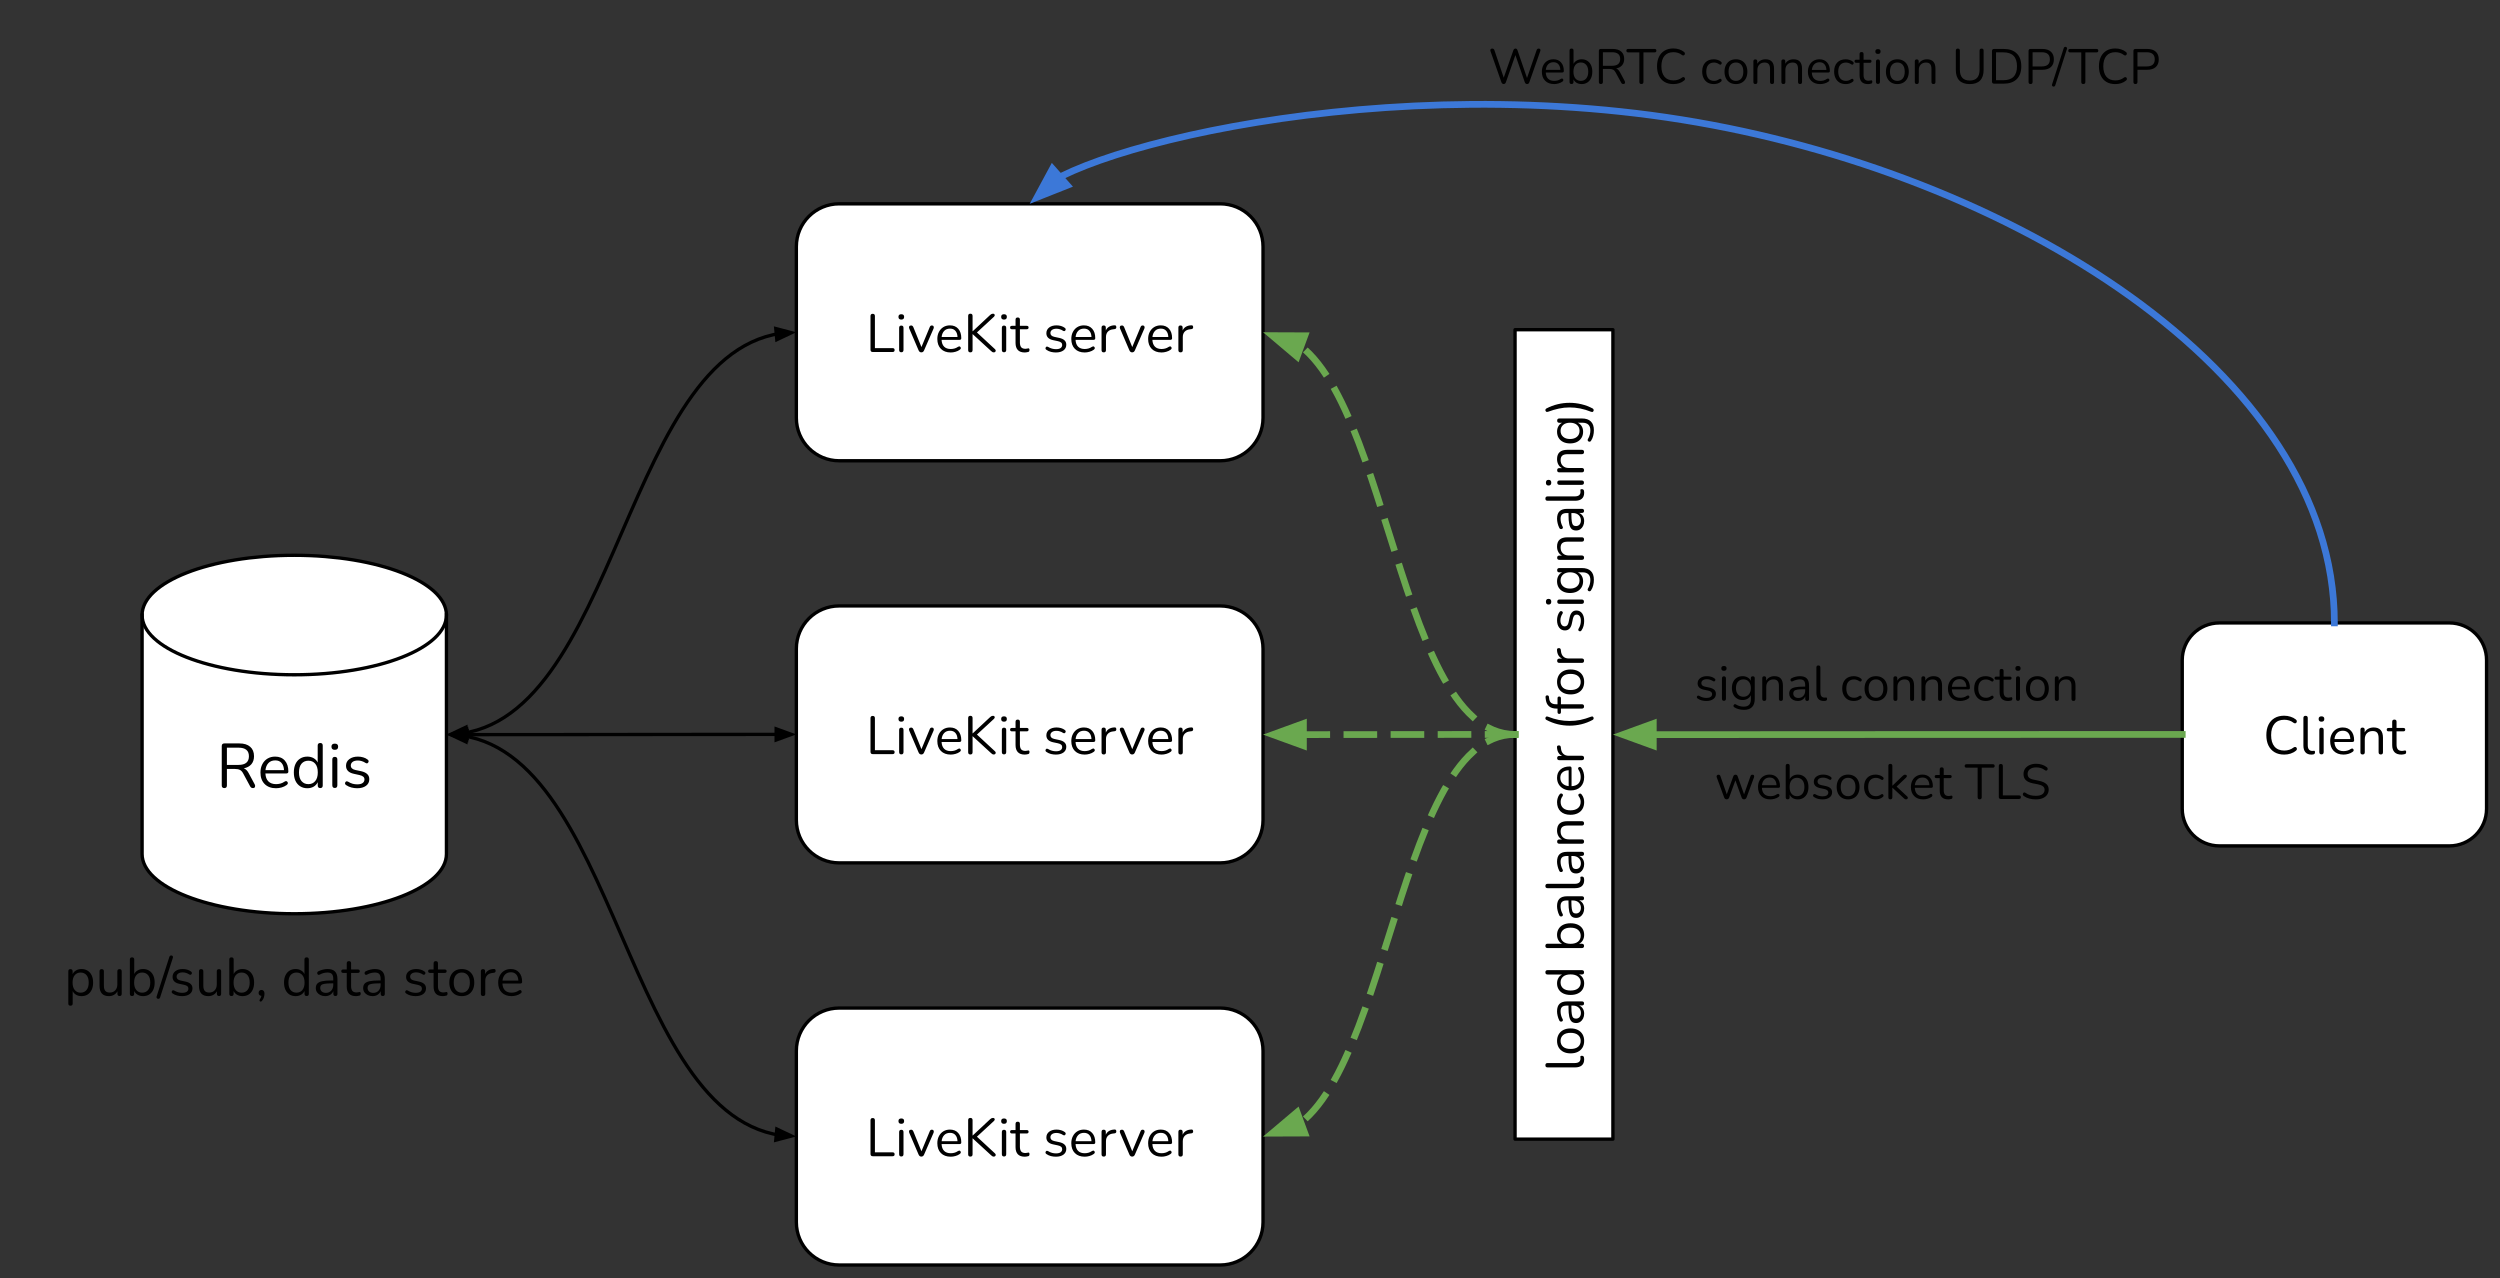 <svg version="1.1" viewBox="0.0 0.0 743.415 380.058" fill="none" stroke="none" stroke-linecap="square" stroke-miterlimit="10" xmlns:xlink="http://www.w3.org/1999/xlink" xmlns="http://www.w3.org/2000/svg"><rect x="0.0" y="0.0" width="743.415" height="380.058" fill="#333333" stroke="none"/><clipPath id="p.0"><path d="m0 0l743.415 0l0 380.058l-743.415 0l0 -380.058z" clip-rule="nonzero"/></clipPath><g clip-path="url(#p.0)"><path fill="#000000" fill-opacity="0.0" d="m0 0l743.415 0l0 380.058l-743.415 0z" fill-rule="evenodd"/><path fill="#ffffff" d="m42.255 182.889l0 0c0 -9.812 20.259 -17.766 45.251 -17.766c24.991 0 45.251 7.954 45.251 17.766l0 71.062c0 9.812 -20.259 17.766 -45.251 17.766c-24.991 0 -45.251 -7.954 -45.251 -17.766z" fill-rule="evenodd"/><path fill="#000000" fill-opacity="0.0" d="m132.756 182.889l0 0c0 9.812 -20.259 17.766 -45.251 17.766c-24.991 0 -45.251 -7.954 -45.251 -17.766" fill-rule="evenodd"/><path fill="#000000" fill-opacity="0.0" d="m42.255 182.889l0 0c0 -9.812 20.259 -17.766 45.251 -17.766c24.991 0 45.251 7.954 45.251 17.766l0 71.062c0 9.812 -20.259 17.766 -45.251 17.766c-24.991 0 -45.251 -7.954 -45.251 -17.766z" fill-rule="evenodd"/><path stroke="#000000" stroke-width="1.0" stroke-linejoin="round" stroke-linecap="butt" d="m132.756 182.889l0 0c0 9.812 -20.259 17.766 -45.251 17.766c-24.991 0 -45.251 -7.954 -45.251 -17.766" fill-rule="evenodd"/><path stroke="#000000" stroke-width="1.0" stroke-linejoin="round" stroke-linecap="butt" d="m42.255 182.889l0 0c0 -9.812 20.259 -17.766 45.251 -17.766c24.991 0 45.251 7.954 45.251 17.766l0 71.062c0 9.812 -20.259 17.766 -45.251 17.766c-24.991 0 -45.251 -7.954 -45.251 -17.766z" fill-rule="evenodd"/><path fill="#000000" d="m66.707 234.348q-0.766 0 -0.766 -0.797l0 -11.703q0 -0.781 0.781 -0.781l4.422 0q2.125 0 3.25 1.0q1.141 0.984 1.141 2.812q0 1.453 -0.797 2.391q-0.797 0.922 -2.25 1.203q0.859 0.297 1.469 1.453l1.797 3.344q0.203 0.391 0.062 0.734q-0.125 0.344 -0.594 0.344q-0.312 0 -0.516 -0.141q-0.203 -0.141 -0.359 -0.438l-2.031 -3.766q-0.422 -0.797 -0.984 -1.062q-0.562 -0.281 -1.469 -0.281l-2.391 0l0 4.891q0 0.797 -0.766 0.797zm0.766 -6.891l3.453 0q3.094 0 3.094 -2.578q0 -2.547 -3.094 -2.547l-3.453 0l0 5.125zm14.619 6.938q-2.141 0 -3.391 -1.25q-1.25 -1.266 -1.25 -3.438q0 -1.391 0.562 -2.469q0.562 -1.078 1.531 -1.656q0.984 -0.594 2.266 -0.594q1.859 0 2.891 1.188q1.047 1.188 1.047 3.25q0 0.578 -0.656 0.578l-6.172 0q0.078 1.547 0.891 2.359q0.828 0.812 2.281 0.812q0.625 0 1.25 -0.156q0.641 -0.156 1.234 -0.562q0.422 -0.281 0.719 -0.109q0.297 0.156 0.297 0.5q0.016 0.344 -0.375 0.609q-0.625 0.453 -1.469 0.703q-0.844 0.234 -1.656 0.234zm-0.234 -8.281q-1.297 0 -2.047 0.797q-0.734 0.797 -0.875 2.109l5.516 0q-0.062 -1.375 -0.734 -2.141q-0.656 -0.766 -1.859 -0.766zm9.534 8.281q-1.219 0 -2.125 -0.578q-0.906 -0.578 -1.406 -1.625q-0.484 -1.062 -0.484 -2.5q0 -1.453 0.484 -2.5q0.5 -1.062 1.406 -1.625q0.906 -0.578 2.125 -0.578q1.062 0 1.875 0.469q0.812 0.469 1.203 1.281l0 -5.031q0 -0.766 0.766 -0.766q0.734 0 0.734 0.766l0 11.859q0 0.781 -0.734 0.781q-0.75 0 -0.75 -0.781l0 -0.969q-0.406 0.844 -1.219 1.328q-0.812 0.469 -1.875 0.469zm0.312 -1.219q1.266 0 2.031 -0.906q0.766 -0.906 0.766 -2.578q0 -1.703 -0.766 -2.594q-0.766 -0.891 -2.031 -0.891q-1.281 0 -2.047 0.891q-0.75 0.891 -0.75 2.594q0 1.672 0.75 2.578q0.766 0.906 2.047 0.906zm7.861 -10.203q-1.0 0 -1.0 -0.938q0 -0.906 1.0 -0.906q0.984 0 0.984 0.906q0 0.938 -0.984 0.938zm0 11.344q-0.75 0 -0.75 -0.828l0 -7.625q0 -0.797 0.75 -0.797q0.75 0 0.75 0.797l0 7.625q0 0.828 -0.75 0.828zm6.641 0.078q-0.844 0 -1.703 -0.219q-0.844 -0.219 -1.562 -0.703q-0.344 -0.203 -0.344 -0.531q0.016 -0.328 0.25 -0.516q0.25 -0.188 0.625 0q0.734 0.453 1.406 0.641q0.688 0.172 1.359 0.172q1.062 0 1.594 -0.391q0.547 -0.391 0.547 -1.062q0 -0.531 -0.359 -0.828q-0.344 -0.312 -1.109 -0.484l-1.703 -0.375q-2.312 -0.5 -2.312 -2.391q0 -1.234 0.984 -1.969q0.984 -0.75 2.562 -0.75q0.797 0 1.547 0.219q0.75 0.203 1.344 0.672q0.312 0.234 0.281 0.547q-0.031 0.312 -0.297 0.5q-0.25 0.172 -0.594 -0.047q-0.562 -0.375 -1.141 -0.547q-0.578 -0.188 -1.141 -0.188q-1.047 0 -1.594 0.422q-0.531 0.406 -0.531 1.078q0 1.031 1.375 1.328l1.703 0.359q1.188 0.266 1.797 0.844q0.625 0.562 0.625 1.531q0 1.25 -0.984 1.969q-0.984 0.719 -2.625 0.719z" fill-rule="nonzero"/><path fill="#ffffff" d="m236.809 73.344l0 0c0 -7.033 5.702 -12.735 12.735 -12.735l113.301 0c3.378 0 6.617 1.342 9.005 3.73c2.388 2.388 3.73 5.628 3.73 9.005l0 50.939c0 7.033 -5.702 12.735 -12.735 12.735l-113.301 0c-7.033 0 -12.735 -5.702 -12.735 -12.735z" fill-rule="evenodd"/><path stroke="#000000" stroke-width="1.0" stroke-linejoin="round" stroke-linecap="butt" d="m236.809 73.344l0 0c0 -7.033 5.702 -12.735 12.735 -12.735l113.301 0c3.378 0 6.617 1.342 9.005 3.73c2.388 2.388 3.73 5.628 3.73 9.005l0 50.939c0 7.033 -5.702 12.735 -12.735 12.735l-113.301 0c-7.033 0 -12.735 -5.702 -12.735 -12.735z" fill-rule="evenodd"/><path fill="#000000" d="m259.529 104.674q-0.672 0 -0.672 -0.688l0 -9.984q0 -0.688 0.656 -0.688q0.656 0 0.656 0.688l0 9.516l5.25 0q0.609 0 0.609 0.578q0 0.578 -0.609 0.578l-5.891 0zm8.485 -9.641q-0.844 0 -0.844 -0.812q0 -0.781 0.844 -0.781q0.844 0 0.844 0.781q0 0.812 -0.844 0.812zm0 9.719q-0.641 0 -0.641 -0.703l0 -6.547q0 -0.688 0.641 -0.688q0.656 0 0.656 0.688l0 6.547q0 0.703 -0.656 0.703zm5.962 0.031q-0.562 0 -0.828 -0.625l-2.766 -6.453q-0.156 -0.375 -0.016 -0.641q0.141 -0.281 0.578 -0.281q0.438 0 0.656 0.516l2.406 5.906l2.453 -5.906q0.109 -0.281 0.25 -0.391q0.141 -0.125 0.422 -0.125q0.359 0 0.484 0.281q0.141 0.266 0 0.625l-2.812 6.469q-0.25 0.625 -0.828 0.625zm8.737 0.031q-1.844 0 -2.922 -1.078q-1.062 -1.078 -1.062 -2.938q0 -1.203 0.484 -2.109q0.484 -0.922 1.312 -1.422q0.844 -0.516 1.953 -0.516q1.578 0 2.469 1.016q0.906 1.016 0.906 2.797q0 0.5 -0.562 0.5l-5.297 0q0.062 1.328 0.766 2.031q0.703 0.688 1.953 0.688q0.531 0 1.078 -0.141q0.547 -0.141 1.047 -0.484q0.375 -0.25 0.625 -0.094q0.25 0.141 0.25 0.438q0.016 0.297 -0.328 0.516q-0.531 0.391 -1.266 0.594q-0.719 0.203 -1.406 0.203zm-0.203 -7.094q-1.109 0 -1.75 0.688q-0.641 0.688 -0.75 1.797l4.719 0q-0.047 -1.172 -0.625 -1.828q-0.562 -0.656 -1.594 -0.656zm6.043 7.062q-0.656 0 -0.656 -0.688l0 -10.141q0 -0.672 0.656 -0.672q0.656 0 0.656 0.672l0 4.562l0.031 0l5.219 -4.875q0.391 -0.359 0.797 -0.359q0.438 0 0.516 0.312q0.094 0.312 -0.188 0.578l-5.078 4.688l5.328 4.938q0.359 0.328 0.219 0.656q-0.125 0.328 -0.562 0.328q-0.234 0 -0.406 -0.109q-0.156 -0.094 -0.375 -0.297l-5.469 -5.016l-0.031 0l0 4.734q0 0.688 -0.656 0.688zm10.005 -9.75q-0.844 0 -0.844 -0.812q0 -0.781 0.844 -0.781q0.844 0 0.844 0.781q0 0.812 -0.844 0.812zm0 9.719q-0.641 0 -0.641 -0.703l0 -6.547q0 -0.688 0.641 -0.688q0.656 0 0.656 0.688l0 6.547q0 0.703 -0.656 0.703zm6.196 0.062q-1.391 0 -2.078 -0.719q-0.688 -0.734 -0.688 -2.109l0 -4.078l-1.062 0q-0.562 0 -0.562 -0.516q0 -0.5 0.562 -0.5l1.062 0l0 -1.828q0 -0.656 0.656 -0.656q0.641 0 0.641 0.656l0 1.828l2.016 0q0.562 0 0.562 0.5q0 0.516 -0.562 0.516l-2.016 0l0 3.953q0 0.906 0.375 1.391q0.391 0.469 1.266 0.469q0.297 0 0.5 -0.062q0.219 -0.078 0.375 -0.078q0.141 -0.016 0.234 0.109q0.109 0.109 0.109 0.375q0 0.188 -0.078 0.359q-0.078 0.156 -0.25 0.219q-0.188 0.062 -0.5 0.109q-0.312 0.062 -0.562 0.062zm9.228 0q-0.719 0 -1.453 -0.172q-0.734 -0.188 -1.344 -0.609q-0.297 -0.172 -0.297 -0.453q0.016 -0.281 0.219 -0.438q0.219 -0.172 0.531 0q0.625 0.375 1.203 0.531q0.594 0.156 1.172 0.156q0.906 0 1.375 -0.328q0.469 -0.344 0.469 -0.922q0 -0.453 -0.312 -0.719q-0.297 -0.266 -0.953 -0.406l-1.469 -0.312q-1.969 -0.438 -1.969 -2.047q0 -1.062 0.828 -1.703q0.844 -0.641 2.203 -0.641q0.688 0 1.328 0.188q0.641 0.188 1.156 0.578q0.266 0.203 0.234 0.469q-0.031 0.266 -0.25 0.422q-0.219 0.156 -0.516 -0.031q-0.484 -0.328 -0.984 -0.469q-0.484 -0.156 -0.969 -0.156q-0.891 0 -1.359 0.359q-0.469 0.344 -0.469 0.922q0 0.891 1.188 1.141l1.453 0.312q1.031 0.219 1.547 0.719q0.531 0.484 0.531 1.312q0 1.062 -0.844 1.688q-0.844 0.609 -2.25 0.609zm8.571 0q-1.844 0 -2.922 -1.078q-1.062 -1.078 -1.062 -2.938q0 -1.203 0.484 -2.109q0.484 -0.922 1.312 -1.422q0.844 -0.516 1.953 -0.516q1.578 0 2.469 1.016q0.906 1.016 0.906 2.797q0 0.5 -0.562 0.5l-5.297 0q0.062 1.328 0.766 2.031q0.703 0.688 1.953 0.688q0.531 0 1.078 -0.141q0.547 -0.141 1.047 -0.484q0.375 -0.25 0.625 -0.094q0.25 0.141 0.25 0.438q0.016 0.297 -0.328 0.516q-0.531 0.391 -1.266 0.594q-0.719 0.203 -1.406 0.203zm-0.203 -7.094q-1.109 0 -1.75 0.688q-0.641 0.688 -0.75 1.797l4.719 0q-0.047 -1.172 -0.625 -1.828q-0.562 -0.656 -1.594 -0.656zm5.871 7.062q-0.656 0 -0.656 -0.672l0 -6.672q0 -0.656 0.625 -0.656q0.641 0 0.641 0.656l0 0.844q0.312 -0.734 0.984 -1.125q0.672 -0.391 1.609 -0.422q0.5 -0.047 0.531 0.516q0.047 0.562 -0.562 0.625l-0.266 0.031q-1.094 0.094 -1.672 0.703q-0.578 0.594 -0.578 1.625l0 3.875q0 0.672 -0.656 0.672zm8.442 0q-0.562 0 -0.828 -0.625l-2.766 -6.453q-0.156 -0.375 -0.016 -0.641q0.141 -0.281 0.578 -0.281q0.438 0 0.656 0.516l2.406 5.906l2.453 -5.906q0.109 -0.281 0.25 -0.391q0.141 -0.125 0.422 -0.125q0.359 0 0.484 0.281q0.141 0.266 0 0.625l-2.812 6.469q-0.25 0.625 -0.828 0.625zm8.737 0.031q-1.844 0 -2.922 -1.078q-1.062 -1.078 -1.062 -2.938q0 -1.203 0.484 -2.109q0.484 -0.922 1.312 -1.422q0.844 -0.516 1.953 -0.516q1.578 0 2.469 1.016q0.906 1.016 0.906 2.797q0 0.5 -0.562 0.5l-5.297 0q0.062 1.328 0.766 2.031q0.703 0.688 1.953 0.688q0.531 0 1.078 -0.141q0.547 -0.141 1.047 -0.484q0.375 -0.25 0.625 -0.094q0.25 0.141 0.25 0.438q0.016 0.297 -0.328 0.516q-0.531 0.391 -1.266 0.594q-0.719 0.203 -1.406 0.203zm-0.203 -7.094q-1.109 0 -1.75 0.688q-0.641 0.688 -0.75 1.797l4.719 0q-0.047 -1.172 -0.625 -1.828q-0.562 -0.656 -1.594 -0.656zm5.871 7.062q-0.656 0 -0.656 -0.672l0 -6.672q0 -0.656 0.625 -0.656q0.641 0 0.641 0.656l0 0.844q0.312 -0.734 0.984 -1.125q0.672 -0.391 1.609 -0.422q0.5 -0.047 0.531 0.516q0.047 0.562 -0.562 0.625l-0.266 0.031q-1.094 0.094 -1.672 0.703q-0.578 0.594 -0.578 1.625l0 3.875q0 0.672 -0.656 0.672z" fill-rule="nonzero"/><path fill="#ffffff" d="m236.809 192.919l0 0c0 -7.033 5.702 -12.735 12.735 -12.735l113.301 0c3.378 0 6.617 1.342 9.005 3.73c2.388 2.388 3.73 5.628 3.73 9.005l0 50.939c0 7.033 -5.702 12.735 -12.735 12.735l-113.301 0c-7.033 0 -12.735 -5.702 -12.735 -12.735z" fill-rule="evenodd"/><path stroke="#000000" stroke-width="1.0" stroke-linejoin="round" stroke-linecap="butt" d="m236.809 192.919l0 0c0 -7.033 5.702 -12.735 12.735 -12.735l113.301 0c3.378 0 6.617 1.342 9.005 3.73c2.388 2.388 3.73 5.628 3.73 9.005l0 50.939c0 7.033 -5.702 12.735 -12.735 12.735l-113.301 0c-7.033 0 -12.735 -5.702 -12.735 -12.735z" fill-rule="evenodd"/><path fill="#000000" d="m259.529 224.249q-0.672 0 -0.672 -0.688l0 -9.984q0 -0.688 0.656 -0.688q0.656 0 0.656 0.688l0 9.516l5.25 0q0.609 0 0.609 0.578q0 0.578 -0.609 0.578l-5.891 0zm8.485 -9.641q-0.844 0 -0.844 -0.812q0 -0.781 0.844 -0.781q0.844 0 0.844 0.781q0 0.812 -0.844 0.812zm0 9.719q-0.641 0 -0.641 -0.703l0 -6.547q0 -0.688 0.641 -0.688q0.656 0 0.656 0.688l0 6.547q0 0.703 -0.656 0.703zm5.962 0.031q-0.562 0 -0.828 -0.625l-2.766 -6.453q-0.156 -0.375 -0.016 -0.641q0.141 -0.281 0.578 -0.281q0.438 0 0.656 0.516l2.406 5.906l2.453 -5.906q0.109 -0.281 0.25 -0.391q0.141 -0.125 0.422 -0.125q0.359 0 0.484 0.281q0.141 0.266 0 0.625l-2.812 6.469q-0.25 0.625 -0.828 0.625zm8.737 0.031q-1.844 0 -2.922 -1.078q-1.062 -1.078 -1.062 -2.938q0 -1.203 0.484 -2.109q0.484 -0.922 1.312 -1.422q0.844 -0.516 1.953 -0.516q1.578 0 2.469 1.016q0.906 1.016 0.906 2.797q0 0.5 -0.562 0.5l-5.297 0q0.062 1.328 0.766 2.031q0.703 0.688 1.953 0.688q0.531 0 1.078 -0.141q0.547 -0.141 1.047 -0.484q0.375 -0.25 0.625 -0.094q0.25 0.141 0.25 0.438q0.016 0.297 -0.328 0.516q-0.531 0.391 -1.266 0.594q-0.719 0.203 -1.406 0.203zm-0.203 -7.094q-1.109 0 -1.75 0.688q-0.641 0.688 -0.75 1.797l4.719 0q-0.047 -1.172 -0.625 -1.828q-0.562 -0.656 -1.594 -0.656zm6.043 7.062q-0.656 0 -0.656 -0.688l0 -10.141q0 -0.672 0.656 -0.672q0.656 0 0.656 0.672l0 4.562l0.031 0l5.219 -4.875q0.391 -0.359 0.797 -0.359q0.438 0 0.516 0.312q0.094 0.312 -0.188 0.578l-5.078 4.688l5.328 4.938q0.359 0.328 0.219 0.656q-0.125 0.328 -0.562 0.328q-0.234 0 -0.406 -0.109q-0.156 -0.094 -0.375 -0.297l-5.469 -5.016l-0.031 0l0 4.734q0 0.688 -0.656 0.688zm10.005 -9.75q-0.844 0 -0.844 -0.812q0 -0.781 0.844 -0.781q0.844 0 0.844 0.781q0 0.812 -0.844 0.812zm0 9.719q-0.641 0 -0.641 -0.703l0 -6.547q0 -0.688 0.641 -0.688q0.656 0 0.656 0.688l0 6.547q0 0.703 -0.656 0.703zm6.196 0.062q-1.391 0 -2.078 -0.719q-0.688 -0.734 -0.688 -2.109l0 -4.078l-1.062 0q-0.562 0 -0.562 -0.516q0 -0.5 0.562 -0.5l1.062 0l0 -1.828q0 -0.656 0.656 -0.656q0.641 0 0.641 0.656l0 1.828l2.016 0q0.562 0 0.562 0.5q0 0.516 -0.562 0.516l-2.016 0l0 3.953q0 0.906 0.375 1.391q0.391 0.469 1.266 0.469q0.297 0 0.5 -0.062q0.219 -0.078 0.375 -0.078q0.141 -0.016 0.234 0.109q0.109 0.109 0.109 0.375q0 0.188 -0.078 0.359q-0.078 0.156 -0.25 0.219q-0.188 0.062 -0.5 0.109q-0.312 0.062 -0.562 0.062zm9.228 0q-0.719 0 -1.453 -0.172q-0.734 -0.188 -1.344 -0.609q-0.297 -0.172 -0.297 -0.453q0.016 -0.281 0.219 -0.438q0.219 -0.172 0.531 0q0.625 0.375 1.203 0.531q0.594 0.156 1.172 0.156q0.906 0 1.375 -0.328q0.469 -0.344 0.469 -0.922q0 -0.453 -0.312 -0.719q-0.297 -0.266 -0.953 -0.406l-1.469 -0.312q-1.969 -0.438 -1.969 -2.047q0 -1.062 0.828 -1.703q0.844 -0.641 2.203 -0.641q0.688 0 1.328 0.188q0.641 0.188 1.156 0.578q0.266 0.203 0.234 0.469q-0.031 0.266 -0.25 0.422q-0.219 0.156 -0.516 -0.031q-0.484 -0.328 -0.984 -0.469q-0.484 -0.156 -0.969 -0.156q-0.891 0 -1.359 0.359q-0.469 0.344 -0.469 0.922q0 0.891 1.188 1.141l1.453 0.312q1.031 0.219 1.547 0.719q0.531 0.484 0.531 1.312q0 1.062 -0.844 1.688q-0.844 0.609 -2.25 0.609zm8.571 0q-1.844 0 -2.922 -1.078q-1.062 -1.078 -1.062 -2.938q0 -1.203 0.484 -2.109q0.484 -0.922 1.312 -1.422q0.844 -0.516 1.953 -0.516q1.578 0 2.469 1.016q0.906 1.016 0.906 2.797q0 0.5 -0.562 0.5l-5.297 0q0.062 1.328 0.766 2.031q0.703 0.688 1.953 0.688q0.531 0 1.078 -0.141q0.547 -0.141 1.047 -0.484q0.375 -0.25 0.625 -0.094q0.25 0.141 0.25 0.438q0.016 0.297 -0.328 0.516q-0.531 0.391 -1.266 0.594q-0.719 0.203 -1.406 0.203zm-0.203 -7.094q-1.109 0 -1.75 0.688q-0.641 0.688 -0.75 1.797l4.719 0q-0.047 -1.172 -0.625 -1.828q-0.562 -0.656 -1.594 -0.656zm5.871 7.062q-0.656 0 -0.656 -0.672l0 -6.672q0 -0.656 0.625 -0.656q0.641 0 0.641 0.656l0 0.844q0.312 -0.734 0.984 -1.125q0.672 -0.391 1.609 -0.422q0.5 -0.047 0.531 0.516q0.047 0.562 -0.562 0.625l-0.266 0.031q-1.094 0.094 -1.672 0.703q-0.578 0.594 -0.578 1.625l0 3.875q0 0.672 -0.656 0.672zm8.442 0q-0.562 0 -0.828 -0.625l-2.766 -6.453q-0.156 -0.375 -0.016 -0.641q0.141 -0.281 0.578 -0.281q0.438 0 0.656 0.516l2.406 5.906l2.453 -5.906q0.109 -0.281 0.25 -0.391q0.141 -0.125 0.422 -0.125q0.359 0 0.484 0.281q0.141 0.266 0 0.625l-2.812 6.469q-0.25 0.625 -0.828 0.625zm8.737 0.031q-1.844 0 -2.922 -1.078q-1.062 -1.078 -1.062 -2.938q0 -1.203 0.484 -2.109q0.484 -0.922 1.312 -1.422q0.844 -0.516 1.953 -0.516q1.578 0 2.469 1.016q0.906 1.016 0.906 2.797q0 0.5 -0.562 0.5l-5.297 0q0.062 1.328 0.766 2.031q0.703 0.688 1.953 0.688q0.531 0 1.078 -0.141q0.547 -0.141 1.047 -0.484q0.375 -0.25 0.625 -0.094q0.25 0.141 0.25 0.438q0.016 0.297 -0.328 0.516q-0.531 0.391 -1.266 0.594q-0.719 0.203 -1.406 0.203zm-0.203 -7.094q-1.109 0 -1.75 0.688q-0.641 0.688 -0.75 1.797l4.719 0q-0.047 -1.172 -0.625 -1.828q-0.562 -0.656 -1.594 -0.656zm5.871 7.062q-0.656 0 -0.656 -0.672l0 -6.672q0 -0.656 0.625 -0.656q0.641 0 0.641 0.656l0 0.844q0.312 -0.734 0.984 -1.125q0.672 -0.391 1.609 -0.422q0.5 -0.047 0.531 0.516q0.047 0.562 -0.562 0.625l-0.266 0.031q-1.094 0.094 -1.672 0.703q-0.578 0.594 -0.578 1.625l0 3.875q0 0.672 -0.656 0.672z" fill-rule="nonzero"/><path fill="#ffffff" d="m236.809 312.494l0 0c0 -7.033 5.702 -12.735 12.735 -12.735l113.301 0c3.378 0 6.617 1.342 9.005 3.73c2.388 2.388 3.73 5.628 3.73 9.005l0 50.939c0 7.033 -5.702 12.735 -12.735 12.735l-113.301 0c-7.033 0 -12.735 -5.702 -12.735 -12.735z" fill-rule="evenodd"/><path stroke="#000000" stroke-width="1.0" stroke-linejoin="round" stroke-linecap="butt" d="m236.809 312.494l0 0c0 -7.033 5.702 -12.735 12.735 -12.735l113.301 0c3.378 0 6.617 1.342 9.005 3.73c2.388 2.388 3.73 5.628 3.73 9.005l0 50.939c0 7.033 -5.702 12.735 -12.735 12.735l-113.301 0c-7.033 0 -12.735 -5.702 -12.735 -12.735z" fill-rule="evenodd"/><path fill="#000000" d="m259.529 343.824q-0.672 0 -0.672 -0.688l0 -9.984q0 -0.688 0.656 -0.688q0.656 0 0.656 0.688l0 9.516l5.25 0q0.609 0 0.609 0.578q0 0.578 -0.609 0.578l-5.891 0zm8.485 -9.641q-0.844 0 -0.844 -0.812q0 -0.781 0.844 -0.781q0.844 0 0.844 0.781q0 0.812 -0.844 0.812zm0 9.719q-0.641 0 -0.641 -0.703l0 -6.547q0 -0.688 0.641 -0.688q0.656 0 0.656 0.688l0 6.547q0 0.703 -0.656 0.703zm5.962 0.031q-0.562 0 -0.828 -0.625l-2.766 -6.453q-0.156 -0.375 -0.016 -0.641q0.141 -0.281 0.578 -0.281q0.438 0 0.656 0.516l2.406 5.906l2.453 -5.906q0.109 -0.281 0.25 -0.391q0.141 -0.125 0.422 -0.125q0.359 0 0.484 0.281q0.141 0.266 0 0.625l-2.812 6.469q-0.25 0.625 -0.828 0.625zm8.737 0.031q-1.844 0 -2.922 -1.078q-1.062 -1.078 -1.062 -2.938q0 -1.203 0.484 -2.109q0.484 -0.922 1.312 -1.422q0.844 -0.516 1.953 -0.516q1.578 0 2.469 1.016q0.906 1.016 0.906 2.797q0 0.5 -0.562 0.5l-5.297 0q0.062 1.328 0.766 2.031q0.703 0.688 1.953 0.688q0.531 0 1.078 -0.141q0.547 -0.141 1.047 -0.484q0.375 -0.25 0.625 -0.094q0.25 0.141 0.25 0.438q0.016 0.297 -0.328 0.516q-0.531 0.391 -1.266 0.594q-0.719 0.203 -1.406 0.203zm-0.203 -7.094q-1.109 0 -1.75 0.688q-0.641 0.688 -0.75 1.797l4.719 0q-0.047 -1.172 -0.625 -1.828q-0.562 -0.656 -1.594 -0.656zm6.043 7.062q-0.656 0 -0.656 -0.688l0 -10.141q0 -0.672 0.656 -0.672q0.656 0 0.656 0.672l0 4.562l0.031 0l5.219 -4.875q0.391 -0.359 0.797 -0.359q0.438 0 0.516 0.312q0.094 0.312 -0.188 0.578l-5.078 4.688l5.328 4.938q0.359 0.328 0.219 0.656q-0.125 0.328 -0.562 0.328q-0.234 0 -0.406 -0.109q-0.156 -0.094 -0.375 -0.297l-5.469 -5.016l-0.031 0l0 4.734q0 0.688 -0.656 0.688zm10.005 -9.75q-0.844 0 -0.844 -0.812q0 -0.781 0.844 -0.781q0.844 0 0.844 0.781q0 0.812 -0.844 0.812zm0 9.719q-0.641 0 -0.641 -0.703l0 -6.547q0 -0.688 0.641 -0.688q0.656 0 0.656 0.688l0 6.547q0 0.703 -0.656 0.703zm6.196 0.062q-1.391 0 -2.078 -0.719q-0.688 -0.734 -0.688 -2.109l0 -4.078l-1.062 0q-0.562 0 -0.562 -0.516q0 -0.5 0.562 -0.5l1.062 0l0 -1.828q0 -0.656 0.656 -0.656q0.641 0 0.641 0.656l0 1.828l2.016 0q0.562 0 0.562 0.5q0 0.516 -0.562 0.516l-2.016 0l0 3.953q0 0.906 0.375 1.391q0.391 0.469 1.266 0.469q0.297 0 0.5 -0.062q0.219 -0.078 0.375 -0.078q0.141 -0.016 0.234 0.109q0.109 0.109 0.109 0.375q0 0.188 -0.078 0.359q-0.078 0.156 -0.25 0.219q-0.188 0.062 -0.5 0.109q-0.312 0.062 -0.562 0.062zm9.228 0q-0.719 0 -1.453 -0.172q-0.734 -0.188 -1.344 -0.609q-0.297 -0.172 -0.297 -0.453q0.016 -0.281 0.219 -0.438q0.219 -0.172 0.531 0q0.625 0.375 1.203 0.531q0.594 0.156 1.172 0.156q0.906 0 1.375 -0.328q0.469 -0.344 0.469 -0.922q0 -0.453 -0.312 -0.719q-0.297 -0.266 -0.953 -0.406l-1.469 -0.312q-1.969 -0.438 -1.969 -2.047q0 -1.062 0.828 -1.703q0.844 -0.641 2.203 -0.641q0.688 0 1.328 0.188q0.641 0.188 1.156 0.578q0.266 0.203 0.234 0.469q-0.031 0.266 -0.25 0.422q-0.219 0.156 -0.516 -0.031q-0.484 -0.328 -0.984 -0.469q-0.484 -0.156 -0.969 -0.156q-0.891 0 -1.359 0.359q-0.469 0.344 -0.469 0.922q0 0.891 1.188 1.141l1.453 0.312q1.031 0.219 1.547 0.719q0.531 0.484 0.531 1.312q0 1.062 -0.844 1.688q-0.844 0.609 -2.25 0.609zm8.571 0q-1.844 0 -2.922 -1.078q-1.062 -1.078 -1.062 -2.938q0 -1.203 0.484 -2.109q0.484 -0.922 1.312 -1.422q0.844 -0.516 1.953 -0.516q1.578 0 2.469 1.016q0.906 1.016 0.906 2.797q0 0.5 -0.562 0.5l-5.297 0q0.062 1.328 0.766 2.031q0.703 0.688 1.953 0.688q0.531 0 1.078 -0.141q0.547 -0.141 1.047 -0.484q0.375 -0.25 0.625 -0.094q0.25 0.141 0.25 0.438q0.016 0.297 -0.328 0.516q-0.531 0.391 -1.266 0.594q-0.719 0.203 -1.406 0.203zm-0.203 -7.094q-1.109 0 -1.75 0.688q-0.641 0.688 -0.75 1.797l4.719 0q-0.047 -1.172 -0.625 -1.828q-0.562 -0.656 -1.594 -0.656zm5.871 7.062q-0.656 0 -0.656 -0.672l0 -6.672q0 -0.656 0.625 -0.656q0.641 0 0.641 0.656l0 0.844q0.312 -0.734 0.984 -1.125q0.672 -0.391 1.609 -0.422q0.5 -0.047 0.531 0.516q0.047 0.562 -0.562 0.625l-0.266 0.031q-1.094 0.094 -1.672 0.703q-0.578 0.594 -0.578 1.625l0 3.875q0 0.672 -0.656 0.672zm8.442 0q-0.562 0 -0.828 -0.625l-2.766 -6.453q-0.156 -0.375 -0.016 -0.641q0.141 -0.281 0.578 -0.281q0.438 0 0.656 0.516l2.406 5.906l2.453 -5.906q0.109 -0.281 0.25 -0.391q0.141 -0.125 0.422 -0.125q0.359 0 0.484 0.281q0.141 0.266 0 0.625l-2.812 6.469q-0.25 0.625 -0.828 0.625zm8.737 0.031q-1.844 0 -2.922 -1.078q-1.062 -1.078 -1.062 -2.938q0 -1.203 0.484 -2.109q0.484 -0.922 1.312 -1.422q0.844 -0.516 1.953 -0.516q1.578 0 2.469 1.016q0.906 1.016 0.906 2.797q0 0.5 -0.562 0.5l-5.297 0q0.062 1.328 0.766 2.031q0.703 0.688 1.953 0.688q0.531 0 1.078 -0.141q0.547 -0.141 1.047 -0.484q0.375 -0.25 0.625 -0.094q0.25 0.141 0.25 0.438q0.016 0.297 -0.328 0.516q-0.531 0.391 -1.266 0.594q-0.719 0.203 -1.406 0.203zm-0.203 -7.094q-1.109 0 -1.75 0.688q-0.641 0.688 -0.75 1.797l4.719 0q-0.047 -1.172 -0.625 -1.828q-0.562 -0.656 -1.594 -0.656zm5.871 7.062q-0.656 0 -0.656 -0.672l0 -6.672q0 -0.656 0.625 -0.656q0.641 0 0.641 0.656l0 0.844q0.312 -0.734 0.984 -1.125q0.672 -0.391 1.609 -0.422q0.5 -0.047 0.531 0.516q0.047 0.562 -0.562 0.625l-0.266 0.031q-1.094 0.094 -1.672 0.703q-0.578 0.594 -0.578 1.625l0 3.875q0 0.672 -0.656 0.672z" fill-rule="nonzero"/><path fill="#ffffff" d="m450.523 338.735l0 -240.693l29.102 0l0 240.693z" fill-rule="evenodd"/><path stroke="#000000" stroke-width="1.0" stroke-linejoin="round" stroke-linecap="butt" d="m450.523 338.735l0 -240.693l29.102 0l0 240.693z" fill-rule="evenodd"/><path fill="#000000" d="m471.075 315.051q0 1.141 -0.688 1.75q-0.703 0.609 -2.031 0.609l-8.156 0q-0.656 0 -0.656 -0.641q0 -0.656 0.656 -0.656l8.062 0q1.719 0 1.719 -1.359q0 -0.141 -0.016 -0.25q-0.016 -0.109 -0.016 -0.234q-0.031 -0.172 0.078 -0.234q0.094 -0.078 0.375 -0.078q0.547 0 0.625 0.547q0.031 0.125 0.031 0.266q0.016 0.141 0.016 0.281zm0 -5.531q0 1.141 -0.484 1.984q-0.5 0.828 -1.406 1.281q-0.906 0.453 -2.141 0.453q-1.234 0 -2.125 -0.453q-0.906 -0.453 -1.406 -1.281q-0.5 -0.844 -0.5 -1.984q0 -1.109 0.5 -1.953q0.5 -0.844 1.406 -1.297q0.891 -0.453 2.125 -0.453q1.234 0 2.141 0.453q0.906 0.453 1.406 1.297q0.484 0.844 0.484 1.953zm-1.031 0q0 -1.078 -0.781 -1.734q-0.781 -0.656 -2.219 -0.656q-1.453 0 -2.219 0.656q-0.766 0.656 -0.766 1.734q0 1.109 0.766 1.766q0.766 0.641 2.219 0.641q1.438 0 2.219 -0.641q0.781 -0.656 0.781 -1.766zm1.031 -8.099q0 0.797 -0.312 1.438q-0.312 0.625 -0.844 1.0q-0.547 0.359 -1.219 0.359q-0.859 0 -1.344 -0.438q-0.5 -0.453 -0.719 -1.469q-0.219 -1.016 -0.219 -2.766l0 -0.516l-0.5 0q-0.984 0 -1.422 0.406q-0.438 0.406 -0.438 1.297q0 0.562 0.141 1.141q0.141 0.562 0.469 1.172q0.141 0.266 0.062 0.453q-0.094 0.188 -0.297 0.266q-0.203 0.062 -0.422 0q-0.219 -0.078 -0.328 -0.312q-0.344 -0.688 -0.5 -1.391q-0.172 -0.703 -0.172 -1.328q0 -1.5 0.734 -2.219q0.734 -0.734 2.297 -0.734l4.328 0q0.672 0 0.672 0.594q0 0.625 -0.672 0.625l-0.781 0q0.688 0.297 1.094 0.938q0.391 0.625 0.391 1.484zm-0.969 -0.219q0 -0.953 -0.656 -1.562q-0.672 -0.609 -1.703 -0.609l-0.469 0l0 0.5q0 1.297 0.125 2.047q0.109 0.734 0.406 1.031q0.297 0.297 0.812 0.297q0.656 0 1.078 -0.453q0.406 -0.469 0.406 -1.25zm0.969 -8.777q0 1.031 -0.484 1.812q-0.5 0.781 -1.406 1.203q-0.906 0.422 -2.141 0.422q-1.25 0 -2.141 -0.422q-0.906 -0.422 -1.391 -1.203q-0.5 -0.781 -0.5 -1.812q0 -0.922 0.406 -1.609q0.391 -0.703 1.094 -1.031l-4.312 0q-0.656 0 -0.656 -0.656q0 -0.641 0.656 -0.641l10.172 0q0.672 0 0.672 0.641q0 0.641 -0.672 0.641l-0.828 0q0.719 0.344 1.125 1.047q0.406 0.688 0.406 1.609zm-1.031 -0.281q0 -1.078 -0.781 -1.734q-0.781 -0.656 -2.219 -0.656q-1.453 0 -2.219 0.656q-0.766 0.656 -0.766 1.734q0 1.109 0.766 1.766q0.766 0.641 2.219 0.641q1.438 0 2.219 -0.641q0.781 -0.656 0.781 -1.766zm1.031 -14.159q0 0.922 -0.406 1.625q-0.406 0.703 -1.125 1.031l0.828 0q0.672 0 0.672 0.641q0 0.641 -0.672 0.641l-10.172 0q-0.656 0 -0.656 -0.641q0 -0.656 0.656 -0.656l4.297 0q-0.688 -0.328 -1.078 -1.031q-0.406 -0.703 -0.406 -1.609q0 -1.031 0.5 -1.812q0.484 -0.781 1.391 -1.203q0.891 -0.422 2.141 -0.422q1.234 0 2.141 0.422q0.906 0.422 1.406 1.203q0.484 0.781 0.484 1.812zm-1.031 0.281q0 -1.094 -0.781 -1.75q-0.781 -0.656 -2.219 -0.656q-1.453 0 -2.219 0.656q-0.766 0.656 -0.766 1.75q0 1.078 0.766 1.734q0.766 0.656 2.219 0.656q1.438 0 2.219 -0.656q0.781 -0.656 0.781 -1.734zm1.031 -8.109q0 0.797 -0.312 1.438q-0.312 0.625 -0.844 1.0q-0.547 0.359 -1.219 0.359q-0.859 0 -1.344 -0.438q-0.5 -0.453 -0.719 -1.469q-0.219 -1.016 -0.219 -2.766l0 -0.516l-0.5 0q-0.984 0 -1.422 0.406q-0.438 0.406 -0.438 1.297q0 0.562 0.141 1.141q0.141 0.562 0.469 1.172q0.141 0.266 0.062 0.453q-0.094 0.188 -0.297 0.266q-0.203 0.062 -0.422 0q-0.219 -0.078 -0.328 -0.312q-0.344 -0.688 -0.5 -1.391q-0.172 -0.703 -0.172 -1.328q0 -1.5 0.734 -2.219q0.734 -0.734 2.297 -0.734l4.328 0q0.672 0 0.672 0.594q0 0.625 -0.672 0.625l-0.781 0q0.688 0.297 1.094 0.938q0.391 0.625 0.391 1.484zm-0.969 -0.219q0 -0.953 -0.656 -1.562q-0.672 -0.609 -1.703 -0.609l-0.469 0l0 0.5q0 1.297 0.125 2.047q0.109 0.734 0.406 1.031q0.297 0.297 0.812 0.297q0.656 0 1.078 -0.453q0.406 -0.469 0.406 -1.25zm0.969 -8.183q0 1.141 -0.688 1.75q-0.703 0.609 -2.031 0.609l-8.156 0q-0.656 0 -0.656 -0.641q0 -0.656 0.656 -0.656l8.062 0q1.719 0 1.719 -1.359q0 -0.141 -0.016 -0.25q-0.016 -0.109 -0.016 -0.234q-0.031 -0.172 0.078 -0.234q0.094 -0.078 0.375 -0.078q0.547 0 0.625 0.547q0.031 0.125 0.031 0.266q0.016 0.141 0.016 0.281zm0 -4.814q0 0.797 -0.312 1.438q-0.312 0.625 -0.844 1.0q-0.547 0.359 -1.219 0.359q-0.859 0 -1.344 -0.438q-0.5 -0.453 -0.719 -1.469q-0.219 -1.016 -0.219 -2.766l0 -0.516l-0.5 0q-0.984 0 -1.422 0.406q-0.438 0.406 -0.438 1.297q0 0.562 0.141 1.141q0.141 0.562 0.469 1.172q0.141 0.266 0.062 0.453q-0.094 0.188 -0.297 0.266q-0.203 0.062 -0.422 0q-0.219 -0.078 -0.328 -0.312q-0.344 -0.688 -0.5 -1.391q-0.172 -0.703 -0.172 -1.328q0 -1.5 0.734 -2.219q0.734 -0.734 2.297 -0.734l4.328 0q0.672 0 0.672 0.594q0 0.625 -0.672 0.625l-0.781 0q0.688 0.297 1.094 0.938q0.391 0.625 0.391 1.484zm-0.969 -0.219q0 -0.953 -0.656 -1.562q-0.672 -0.609 -1.703 -0.609l-0.469 0l0 0.5q0 1.297 0.125 2.047q0.109 0.734 0.406 1.031q0.297 0.297 0.812 0.297q0.656 0 1.078 -0.453q0.406 -0.469 0.406 -1.25zm0.938 -6.464q0 0.641 -0.672 0.641l-6.672 0q-0.656 0 -0.656 -0.625q0 -0.641 0.656 -0.641l0.781 0q-0.734 -0.375 -1.094 -1.078q-0.375 -0.703 -0.375 -1.594q0 -2.766 3.078 -2.766l4.281 0q0.672 0 0.672 0.641q0 0.656 -0.672 0.656l-4.203 0q-1.094 0 -1.594 0.422q-0.5 0.422 -0.5 1.359q0 1.062 0.672 1.703q0.656 0.625 1.75 0.625l3.875 0q0.672 0 0.672 0.656zm0.031 -11.744q0 1.172 -0.5 2.031q-0.5 0.844 -1.422 1.297q-0.922 0.453 -2.156 0.453q-1.859 0 -2.922 -1.0q-1.062 -1.016 -1.062 -2.781q0 -0.578 0.188 -1.203q0.188 -0.625 0.594 -1.125q0.203 -0.281 0.484 -0.234q0.281 0.031 0.438 0.266q0.141 0.234 -0.062 0.547q-0.328 0.422 -0.453 0.859q-0.125 0.422 -0.125 0.812q0 1.219 0.766 1.875q0.75 0.656 2.172 0.656q1.391 0 2.203 -0.656q0.812 -0.656 0.812 -1.875q0 -0.391 -0.125 -0.812q-0.141 -0.438 -0.453 -0.859q-0.219 -0.312 -0.062 -0.531q0.156 -0.234 0.453 -0.25q0.281 -0.031 0.453 0.234q0.422 0.516 0.609 1.125q0.172 0.594 0.172 1.172zm0 -7.451q0 1.844 -1.078 2.922q-1.078 1.062 -2.938 1.062q-1.203 0 -2.109 -0.484q-0.922 -0.484 -1.422 -1.312q-0.516 -0.844 -0.516 -1.953q0 -1.578 1.016 -2.469q1.016 -0.906 2.797 -0.906q0.5 0 0.5 0.562l0 5.297q1.328 -0.062 2.031 -0.766q0.688 -0.703 0.688 -1.953q0 -0.531 -0.141 -1.078q-0.141 -0.547 -0.484 -1.047q-0.25 -0.375 -0.094 -0.625q0.141 -0.25 0.438 -0.25q0.297 -0.016 0.516 0.328q0.391 0.531 0.594 1.266q0.203 0.719 0.203 1.406zm-7.094 0.203q0 1.109 0.688 1.75q0.688 0.641 1.797 0.75l0 -4.719q-1.172 0.047 -1.828 0.625q-0.656 0.562 -0.656 1.594zm7.062 -5.871q0 0.656 -0.672 0.656l-6.672 0q-0.656 0 -0.656 -0.625q0 -0.641 0.656 -0.641l0.844 0q-0.734 -0.312 -1.125 -0.984q-0.391 -0.672 -0.422 -1.609q-0.047 -0.5 0.516 -0.531q0.562 -0.047 0.625 0.562l0.031 0.266q0.094 1.094 0.703 1.672q0.594 0.578 1.625 0.578l3.875 0q0.672 0 0.672 0.656zm2.594 -11.34q-1.641 0.891 -3.375 1.312q-1.75 0.422 -3.531 0.422q-1.797 0 -3.516 -0.422q-1.734 -0.422 -3.406 -1.312q-0.266 -0.156 -0.266 -0.438q-0.016 -0.281 0.203 -0.469q0.219 -0.188 0.609 -0.016q1.609 0.641 3.172 0.953q1.562 0.312 3.203 0.312q1.625 0 3.203 -0.312q1.562 -0.328 3.156 -0.953q0.406 -0.172 0.609 0.016q0.219 0.188 0.203 0.469q-0.016 0.281 -0.266 0.438zm-2.594 -3.978q0 0.641 -0.672 0.641l-6.203 0l0 1.016q0 0.562 -0.516 0.562q-0.5 0 -0.5 -0.562l0 -1.016l-0.266 0q-3.0 0 -3.25 -2.938l-0.047 -0.469q-0.016 -0.281 0.125 -0.406q0.141 -0.125 0.344 -0.125q0.203 -0.016 0.359 0.094q0.156 0.109 0.172 0.312l0.047 0.375q0.078 0.969 0.594 1.422q0.5 0.438 1.5 0.438l0.422 0l0 -1.734q0 -0.562 0.5 -0.562q0.516 0 0.516 0.562l0 1.734l6.203 0q0.672 0 0.672 0.656zm0.031 -7.292q0 1.141 -0.484 1.984q-0.5 0.828 -1.406 1.281q-0.906 0.453 -2.141 0.453q-1.234 0 -2.125 -0.453q-0.906 -0.453 -1.406 -1.281q-0.5 -0.844 -0.5 -1.984q0 -1.109 0.5 -1.953q0.5 -0.844 1.406 -1.297q0.891 -0.453 2.125 -0.453q1.234 0 2.141 0.453q0.906 0.453 1.406 1.297q0.484 0.844 0.484 1.953zm-1.031 0q0 -1.078 -0.781 -1.734q-0.781 -0.656 -2.219 -0.656q-1.453 0 -2.219 0.656q-0.766 0.656 -0.766 1.734q0 1.109 0.766 1.766q0.766 0.641 2.219 0.641q1.438 0 2.219 -0.641q0.781 -0.656 0.781 -1.766zm1.0 -6.318q0 0.656 -0.672 0.656l-6.672 0q-0.656 0 -0.656 -0.625q0 -0.641 0.656 -0.641l0.844 0q-0.734 -0.312 -1.125 -0.984q-0.391 -0.672 -0.422 -1.609q-0.047 -0.5 0.516 -0.531q0.562 -0.047 0.625 0.562l0.031 0.266q0.094 1.094 0.703 1.672q0.594 0.578 1.625 0.578l3.875 0q0.672 0 0.672 0.656zm0.031 -11.825q0 0.719 -0.172 1.453q-0.188 0.734 -0.609 1.344q-0.172 0.297 -0.453 0.297q-0.281 -0.016 -0.438 -0.219q-0.172 -0.219 0 -0.531q0.375 -0.625 0.531 -1.203q0.156 -0.594 0.156 -1.172q0 -0.906 -0.328 -1.375q-0.344 -0.469 -0.922 -0.469q-0.453 0 -0.719 0.312q-0.266 0.297 -0.406 0.953l-0.312 1.469q-0.438 1.969 -2.047 1.969q-1.062 0 -1.703 -0.828q-0.641 -0.844 -0.641 -2.203q0 -0.688 0.188 -1.328q0.188 -0.641 0.578 -1.156q0.203 -0.266 0.469 -0.234q0.266 0.031 0.422 0.25q0.156 0.219 -0.031 0.516q-0.328 0.484 -0.469 0.984q-0.156 0.484 -0.156 0.969q0 0.891 0.359 1.359q0.344 0.469 0.922 0.469q0.891 0 1.141 -1.188l0.312 -1.453q0.219 -1.031 0.719 -1.547q0.484 -0.531 1.312 -0.531q1.062 0 1.688 0.844q0.609 0.844 0.609 2.25zm-9.781 -5.712q0 0.844 -0.812 0.844q-0.781 0 -0.781 -0.844q0 -0.844 0.781 -0.844q0.812 0 0.812 0.844zm9.719 0q0 0.641 -0.703 0.641l-6.547 0q-0.688 0 -0.688 -0.641q0 -0.656 0.688 -0.656l6.547 0q0.703 0 0.703 0.656zm2.953 -6.509q0 0.844 -0.203 1.656q-0.203 0.812 -0.641 1.469q-0.141 0.234 -0.344 0.281q-0.203 0.031 -0.391 -0.062q-0.172 -0.094 -0.25 -0.281q-0.078 -0.188 0.031 -0.391q0.422 -0.703 0.578 -1.344q0.172 -0.641 0.172 -1.266q0 -2.297 -2.375 -2.297l-1.375 0q0.734 0.328 1.172 1.047q0.422 0.703 0.422 1.625q0 1.062 -0.5 1.859q-0.5 0.781 -1.359 1.203q-0.875 0.422 -2.031 0.422q-1.156 0 -2.016 -0.422q-0.875 -0.422 -1.359 -1.203q-0.484 -0.797 -0.484 -1.859q0 -0.922 0.406 -1.625q0.391 -0.703 1.109 -1.031l-0.828 0q-0.656 0 -0.656 -0.641q0 -0.641 0.656 -0.641l6.672 0q1.797 0 2.688 0.891q0.906 0.875 0.906 2.609zm-4.266 0.188q0 -1.109 -0.766 -1.766q-0.766 -0.656 -2.062 -0.656q-1.297 0 -2.047 0.656q-0.766 0.656 -0.766 1.766q0 1.109 0.766 1.766q0.75 0.656 2.047 0.656q1.297 0 2.062 -0.656q0.766 -0.656 0.766 -1.766zm1.344 -6.767q0 0.641 -0.672 0.641l-6.672 0q-0.656 0 -0.656 -0.625q0 -0.641 0.656 -0.641l0.781 0q-0.734 -0.375 -1.094 -1.078q-0.375 -0.703 -0.375 -1.594q0 -2.766 3.078 -2.766l4.281 0q0.672 0 0.672 0.641q0 0.656 -0.672 0.656l-4.203 0q-1.094 0 -1.594 0.422q-0.5 0.422 -0.5 1.359q0 1.062 0.672 1.703q0.656 0.625 1.75 0.625l3.875 0q0.672 0 0.672 0.656zm0.031 -10.885q0 0.797 -0.312 1.438q-0.312 0.625 -0.844 1.0q-0.547 0.359 -1.219 0.359q-0.859 0 -1.344 -0.438q-0.5 -0.453 -0.719 -1.469q-0.219 -1.016 -0.219 -2.766l0 -0.516l-0.5 0q-0.984 0 -1.422 0.406q-0.438 0.406 -0.438 1.297q0 0.562 0.141 1.141q0.141 0.562 0.469 1.172q0.141 0.266 0.062 0.453q-0.094 0.188 -0.297 0.266q-0.203 0.062 -0.422 0q-0.219 -0.078 -0.328 -0.312q-0.344 -0.688 -0.5 -1.391q-0.172 -0.703 -0.172 -1.328q0 -1.5 0.734 -2.219q0.734 -0.734 2.297 -0.734l4.328 0q0.672 0 0.672 0.594q0 0.625 -0.672 0.625l-0.781 0q0.688 0.297 1.094 0.938q0.391 0.625 0.391 1.484zm-0.969 -0.219q0 -0.953 -0.656 -1.562q-0.672 -0.609 -1.703 -0.609l-0.469 0l0 0.5q0 1.297 0.125 2.047q0.109 0.734 0.406 1.031q0.297 0.297 0.812 0.297q0.656 0 1.078 -0.453q0.406 -0.469 0.406 -1.25zm0.969 -8.183q0 1.141 -0.688 1.75q-0.703 0.609 -2.031 0.609l-8.156 0q-0.656 0 -0.656 -0.641q0 -0.656 0.656 -0.656l8.062 0q1.719 0 1.719 -1.359q0 -0.141 -0.016 -0.25q-0.016 -0.109 -0.016 -0.234q-0.031 -0.172 0.078 -0.234q0.094 -0.078 0.375 -0.078q0.547 0 0.625 0.547q0.031 0.125 0.031 0.266q0.016 0.141 0.016 0.281zm-9.781 -3.017q0 0.844 -0.812 0.844q-0.781 0 -0.781 -0.844q0 -0.844 0.781 -0.844q0.812 0 0.812 0.844zm9.719 0q0 0.641 -0.703 0.641l-6.547 0q-0.688 0 -0.688 -0.641q0 -0.656 0.688 -0.656l6.547 0q0.703 0 0.703 0.656zm0.031 -3.712q0 0.641 -0.672 0.641l-6.672 0q-0.656 0 -0.656 -0.625q0 -0.641 0.656 -0.641l0.781 0q-0.734 -0.375 -1.094 -1.078q-0.375 -0.703 -0.375 -1.594q0 -2.766 3.078 -2.766l4.281 0q0.672 0 0.672 0.641q0 0.656 -0.672 0.656l-4.203 0q-1.094 0 -1.594 0.422q-0.5 0.422 -0.5 1.359q0 1.062 0.672 1.703q0.656 0.625 1.75 0.625l3.875 0q0.672 0 0.672 0.656zm2.922 -11.885q0 0.844 -0.203 1.656q-0.203 0.812 -0.641 1.469q-0.141 0.234 -0.344 0.281q-0.203 0.031 -0.391 -0.062q-0.172 -0.094 -0.25 -0.281q-0.078 -0.188 0.031 -0.391q0.422 -0.703 0.578 -1.344q0.172 -0.641 0.172 -1.266q0 -2.297 -2.375 -2.297l-1.375 0q0.734 0.328 1.172 1.047q0.422 0.703 0.422 1.625q0 1.062 -0.5 1.859q-0.5 0.781 -1.359 1.203q-0.875 0.422 -2.031 0.422q-1.156 0 -2.016 -0.422q-0.875 -0.422 -1.359 -1.203q-0.484 -0.797 -0.484 -1.859q0 -0.922 0.406 -1.625q0.391 -0.703 1.109 -1.031l-0.828 0q-0.656 0 -0.656 -0.641q0 -0.641 0.656 -0.641l6.672 0q1.797 0 2.688 0.891q0.906 0.875 0.906 2.609zm-4.266 0.187q0 -1.109 -0.766 -1.766q-0.766 -0.656 -2.062 -0.656q-1.297 0 -2.047 0.656q-0.766 0.656 -0.766 1.766q0 1.109 0.766 1.766q0.75 0.656 2.047 0.656q1.297 0 2.062 -0.656q0.766 -0.656 0.766 -1.766zm3.938 -6.642q0.25 0.172 0.266 0.469q0.016 0.281 -0.203 0.469q-0.203 0.172 -0.609 0.016q-3.141 -1.281 -6.359 -1.281q-1.641 0 -3.188 0.344q-1.562 0.328 -3.188 0.938q-0.391 0.141 -0.609 -0.047q-0.219 -0.188 -0.203 -0.453q0 -0.281 0.266 -0.453q1.656 -0.875 3.391 -1.281q1.734 -0.422 3.531 -0.422q1.781 0 3.531 0.422q1.75 0.406 3.375 1.281z" fill-rule="nonzero"/><path fill="#ffffff" d="m648.927 196.289l0 0c0 -6.103 4.947 -11.05 11.05 -11.05l68.388 0c2.931 0 5.741 1.164 7.814 3.236c2.072 2.072 3.236 4.883 3.236 7.814l0 44.199c0 6.103 -4.947 11.05 -11.05 11.05l-68.388 0c-6.103 0 -11.05 -4.947 -11.05 -11.05z" fill-rule="evenodd"/><path stroke="#000000" stroke-width="1.0" stroke-linejoin="round" stroke-linecap="butt" d="m648.927 196.289l0 0c0 -6.103 4.947 -11.05 11.05 -11.05l68.388 0c2.931 0 5.741 1.164 7.814 3.236c2.072 2.072 3.236 4.883 3.236 7.814l0 44.199c0 6.103 -4.947 11.05 -11.05 11.05l-68.388 0c-6.103 0 -11.05 -4.947 -11.05 -11.05z" fill-rule="evenodd"/><path fill="#000000" d="m679.229 224.389q-1.656 0 -2.844 -0.703q-1.188 -0.703 -1.828 -2.0q-0.625 -1.297 -0.625 -3.078q0 -1.781 0.625 -3.078q0.641 -1.297 1.828 -2.0q1.188 -0.703 2.844 -0.703q1.0 0 1.891 0.297q0.906 0.281 1.562 0.812q0.266 0.188 0.297 0.453q0.047 0.25 -0.078 0.453q-0.125 0.188 -0.359 0.25q-0.234 0.047 -0.516 -0.156q-1.141 -0.906 -2.766 -0.906q-1.891 0 -2.906 1.203q-1.0 1.188 -1.0 3.375q0 2.188 1.0 3.391q1.016 1.188 2.906 1.188q1.625 0 2.797 -0.922q0.281 -0.188 0.516 -0.141q0.234 0.047 0.344 0.234q0.125 0.188 0.094 0.438q-0.031 0.234 -0.266 0.422q-0.688 0.578 -1.594 0.875q-0.891 0.297 -1.922 0.297zm8.081 0q-1.141 0 -1.75 -0.688q-0.609 -0.703 -0.609 -2.031l0 -8.156q0 -0.656 0.641 -0.656q0.656 0 0.656 0.656l0 8.062q0 1.719 1.359 1.719q0.141 0 0.25 -0.016q0.109 -0.016 0.234 -0.016q0.172 -0.031 0.234 0.078q0.078 0.094 0.078 0.375q0 0.547 -0.547 0.625q-0.125 0.031 -0.266 0.031q-0.141 0.016 -0.281 0.016zm3.017 -9.781q-0.844 0 -0.844 -0.812q0 -0.781 0.844 -0.781q0.844 0 0.844 0.781q0 0.812 -0.844 0.812zm0 9.719q-0.641 0 -0.641 -0.703l0 -6.547q0 -0.688 0.641 -0.688q0.656 0 0.656 0.688l0 6.547q0 0.703 -0.656 0.703zm6.571 0.062q-1.844 0 -2.922 -1.078q-1.062 -1.078 -1.062 -2.938q0 -1.203 0.484 -2.109q0.484 -0.922 1.312 -1.422q0.844 -0.516 1.953 -0.516q1.578 0 2.469 1.016q0.906 1.016 0.906 2.797q0 0.5 -0.562 0.5l-5.297 0q0.062 1.328 0.766 2.031q0.703 0.688 1.953 0.688q0.531 0 1.078 -0.141q0.547 -0.141 1.047 -0.484q0.375 -0.25 0.625 -0.094q0.25 0.141 0.25 0.438q0.016 0.297 -0.328 0.516q-0.531 0.391 -1.266 0.594q-0.719 0.203 -1.406 0.203zm-0.203 -7.094q-1.109 0 -1.75 0.688q-0.641 0.688 -0.75 1.797l4.719 0q-0.047 -1.172 -0.625 -1.828q-0.562 -0.656 -1.594 -0.656zm5.856 7.062q-0.641 0 -0.641 -0.672l0 -6.672q0 -0.656 0.625 -0.656q0.641 0 0.641 0.656l0 0.781q0.375 -0.734 1.078 -1.094q0.703 -0.375 1.594 -0.375q2.766 0 2.766 3.078l0 4.281q0 0.672 -0.641 0.672q-0.656 0 -0.656 -0.672l0 -4.203q0 -1.094 -0.422 -1.594q-0.422 -0.5 -1.359 -0.5q-1.062 0 -1.703 0.672q-0.625 0.656 -0.625 1.75l0 3.875q0 0.672 -0.656 0.672zm11.572 0.031q-1.391 0 -2.078 -0.719q-0.688 -0.734 -0.688 -2.109l0 -4.078l-1.062 0q-0.562 0 -0.562 -0.516q0 -0.5 0.562 -0.5l1.062 0l0 -1.828q0 -0.656 0.656 -0.656q0.641 0 0.641 0.656l0 1.828l2.016 0q0.562 0 0.562 0.5q0 0.516 -0.562 0.516l-2.016 0l0 3.953q0 0.906 0.375 1.391q0.391 0.469 1.266 0.469q0.297 0 0.5 -0.062q0.219 -0.078 0.375 -0.078q0.141 -0.016 0.234 0.109q0.109 0.109 0.109 0.375q0 0.188 -0.078 0.359q-0.078 0.156 -0.25 0.219q-0.188 0.062 -0.5 0.109q-0.312 0.062 -0.562 0.062z" fill-rule="nonzero"/><path fill="#000000" fill-opacity="0.0" d="m648.927 218.389c-42.325 0 -63.489 0.016 -84.651 0.031c-21.161 0.016 -42.32 0.031 -84.641 0.031" fill-rule="evenodd"/><path stroke="#6aa84f" stroke-width="2.0" stroke-linejoin="round" stroke-linecap="butt" d="m648.927 218.389c-42.325 0 -63.489 0.016 -84.651 0.031c-10.581 0.008 -21.161 0.016 -34.386 0.022c-6.612 0.003 -13.886 0.005 -22.152 0.007l-16.103 0.002" fill-rule="evenodd"/><path fill="#6aa84f" stroke="#6aa84f" stroke-width="2.0" stroke-linecap="butt" d="m491.635 215.147l-9.076 3.304l9.077 3.303z" fill-rule="evenodd"/><path fill="#000000" fill-opacity="0.0" d="m450.523 218.389c-18.736 0 -28.105 29.898 -37.471 59.795c-9.366 29.898 -18.729 59.795 -37.458 59.795" fill-rule="evenodd"/><path stroke="#6aa84f" stroke-width="2.0" stroke-linejoin="round" stroke-linecap="butt" stroke-dasharray="8.0,6.0" d="m450.523 218.389c-18.736 0 -28.105 29.898 -37.471 59.795c-4.683 14.949 -9.365 29.898 -15.218 41.109c-2.926 5.606 -6.145 10.277 -9.803 13.547c-0.229 0.204 -0.459 0.403 -0.691 0.597c-0.116 0.097 -0.233 0.192 -0.349 0.286l-0.136 0.107" fill-rule="evenodd"/><path fill="#6aa84f" stroke="#6aa84f" stroke-width="2.0" stroke-linecap="butt" d="m385.712 330.731l-7.374 6.238l9.659 -0.038z" fill-rule="evenodd"/><path fill="#000000" fill-opacity="0.0" d="m132.756 218.42c26.013 0 39.018 -29.906 52.026 -59.811c13.008 -29.906 26.018 -59.811 52.037 -59.811" fill-rule="evenodd"/><path stroke="#000000" stroke-width="1.0" stroke-linejoin="round" stroke-linecap="butt" d="m138.731 217.865l0.452 -0.089c0.187 -0.038 0.372 -0.079 0.557 -0.12c0.74 -0.167 1.469 -0.361 2.187 -0.58c2.871 -0.876 5.563 -2.161 8.104 -3.797c5.081 -3.271 9.551 -7.944 13.616 -13.551c8.129 -11.215 14.632 -26.167 21.136 -41.12c6.504 -14.953 13.009 -29.906 21.139 -41.12c4.065 -5.607 8.537 -10.28 13.619 -13.551c2.541 -1.635 5.234 -2.92 8.105 -3.797c0.718 -0.219 1.447 -0.413 2.187 -0.58c0.185 -0.042 0.371 -0.082 0.557 -0.12l0.454 -0.089" fill-rule="evenodd"/><path fill="#000000" stroke="#000000" stroke-width="1.0" stroke-linecap="butt" d="m138.578 216.221l-4.366 2.064l4.671 1.225z" fill-rule="evenodd"/><path fill="#000000" stroke="#000000" stroke-width="1.0" stroke-linecap="butt" d="m230.998 100.997l4.366 -2.064l-4.671 -1.225z" fill-rule="evenodd"/><path fill="#000000" fill-opacity="0.0" d="m236.809 218.389c-26.013 0 -39.018 0.016 -52.026 0.031c-13.008 0.016 -26.018 0.031 -52.037 0.031" fill-rule="evenodd"/><path stroke="#000000" stroke-width="1.0" stroke-linejoin="round" stroke-linecap="butt" d="m230.809 218.39l-11.274 0.002c-5.081 0.002 -9.551 0.004 -13.616 0.007c-8.129 0.006 -14.632 0.014 -21.136 0.022c-6.504 0.008 -13.009 0.016 -21.139 0.022c-4.065 0.003 -8.537 0.005 -13.619 0.007l-11.278 0.002" fill-rule="evenodd"/><path fill="#000000" stroke="#000000" stroke-width="1.0" stroke-linecap="butt" d="m230.809 220.041l4.538 -1.652l-4.538 -1.651z" fill-rule="evenodd"/><path fill="#000000" stroke="#000000" stroke-width="1.0" stroke-linecap="butt" d="m138.746 216.799l-4.538 1.652l4.538 1.651z" fill-rule="evenodd"/><path fill="#000000" fill-opacity="0.0" d="m132.756 218.42c26.013 0 39.018 29.882 52.026 59.764c13.008 29.882 26.018 59.764 52.037 59.764" fill-rule="evenodd"/><path stroke="#000000" stroke-width="1.0" stroke-linejoin="round" stroke-linecap="butt" d="m138.731 218.975l0.452 0.089c0.187 0.038 0.372 0.078 0.557 0.12c0.74 0.167 1.469 0.36 2.187 0.579c2.871 0.875 5.563 2.159 8.104 3.794c5.081 3.268 9.551 7.937 13.616 13.54c8.129 11.206 14.632 26.147 21.136 41.088c6.504 14.941 13.009 29.882 21.139 41.088c4.065 5.603 8.537 10.272 13.619 13.54c2.541 1.634 5.234 2.918 8.105 3.794c0.718 0.219 1.447 0.412 2.187 0.579c0.185 0.042 0.371 0.082 0.557 0.12l0.454 0.089" fill-rule="evenodd"/><path fill="#000000" stroke="#000000" stroke-width="1.0" stroke-linecap="butt" d="m138.883 217.33l-4.671 1.225l4.366 2.064z" fill-rule="evenodd"/><path fill="#000000" stroke="#000000" stroke-width="1.0" stroke-linecap="butt" d="m230.693 339.038l4.671 -1.226l-4.366 -2.064z" fill-rule="evenodd"/><path fill="#000000" fill-opacity="0.0" d="m1.489 271.717l172.032 0l0 38.772l-172.032 0z" fill-rule="evenodd"/><path fill="#000000" d="m20.956 299.061q-0.641 0 -0.641 -0.641l0 -9.578q0 -0.656 0.625 -0.656q0.656 0 0.656 0.656l0 0.828q0.328 -0.703 1.031 -1.109q0.703 -0.406 1.625 -0.406q1.031 0 1.812 0.5q0.781 0.484 1.203 1.391q0.422 0.891 0.422 2.141q0 1.234 -0.422 2.141q-0.422 0.906 -1.203 1.406q-0.781 0.484 -1.812 0.484q-0.906 0 -1.609 -0.391q-0.703 -0.406 -1.031 -1.109l0 3.703q0 0.641 -0.656 0.641zm3.016 -3.875q1.094 0 1.75 -0.781q0.656 -0.781 0.656 -2.219q0 -1.453 -0.656 -2.219q-0.656 -0.766 -1.75 -0.766q-1.078 0 -1.734 0.766q-0.656 0.766 -0.656 2.219q0 1.438 0.656 2.219q0.656 0.781 1.734 0.781zm8.422 1.031q-2.797 0 -2.797 -3.078l0 -4.297q0 -0.656 0.641 -0.656q0.656 0 0.656 0.656l0 4.281q0 1.031 0.422 1.531q0.422 0.5 1.328 0.5q1.0 0 1.625 -0.656q0.625 -0.672 0.625 -1.781l0 -3.875q0 -0.656 0.656 -0.656q0.641 0 0.641 0.656l0 6.672q0 0.672 -0.625 0.672q-0.641 0 -0.641 -0.672l0 -0.75q-0.375 0.703 -1.047 1.078q-0.656 0.375 -1.484 0.375zm10.164 0q-0.922 0 -1.625 -0.406q-0.703 -0.406 -1.031 -1.125l0 0.828q0 0.672 -0.641 0.672q-0.641 0 -0.641 -0.672l0 -10.172q0 -0.656 0.641 -0.656q0.656 0 0.656 0.656l0 4.297q0.328 -0.688 1.031 -1.078q0.703 -0.406 1.609 -0.406q1.031 0 1.812 0.5q0.781 0.484 1.203 1.391q0.422 0.891 0.422 2.141q0 1.234 -0.422 2.141q-0.422 0.906 -1.203 1.406q-0.781 0.484 -1.812 0.484zm-0.281 -1.031q1.094 0 1.75 -0.781q0.656 -0.781 0.656 -2.219q0 -1.453 -0.656 -2.219q-0.656 -0.766 -1.75 -0.766q-1.078 0 -1.734 0.766q-0.656 0.766 -0.656 2.219q0 1.438 0.656 2.219q0.656 0.781 1.734 0.781zm5.328 1.438q-0.094 0.266 -0.281 0.344q-0.188 0.094 -0.406 0.031q-0.203 -0.062 -0.312 -0.234q-0.109 -0.172 -0.031 -0.453l3.797 -11.797q0.109 -0.266 0.297 -0.344q0.188 -0.094 0.391 -0.031q0.219 0.047 0.328 0.234q0.109 0.188 0.016 0.438l-3.797 11.812zm6.537 -0.406q-0.719 0 -1.453 -0.172q-0.734 -0.188 -1.344 -0.609q-0.297 -0.172 -0.297 -0.453q0.016 -0.281 0.219 -0.438q0.219 -0.172 0.531 0q0.625 0.375 1.203 0.531q0.594 0.156 1.172 0.156q0.906 0 1.375 -0.328q0.469 -0.344 0.469 -0.922q0 -0.453 -0.312 -0.719q-0.297 -0.266 -0.953 -0.406l-1.469 -0.312q-1.969 -0.438 -1.969 -2.047q0 -1.062 0.828 -1.703q0.844 -0.641 2.203 -0.641q0.688 0 1.328 0.188q0.641 0.188 1.156 0.578q0.266 0.203 0.234 0.469q-0.031 0.266 -0.25 0.422q-0.219 0.156 -0.516 -0.031q-0.484 -0.328 -0.984 -0.469q-0.484 -0.156 -0.969 -0.156q-0.891 0 -1.359 0.359q-0.469 0.344 -0.469 0.922q0 0.891 1.188 1.141l1.453 0.312q1.031 0.219 1.547 0.719q0.531 0.484 0.531 1.312q0 1.062 -0.844 1.688q-0.844 0.609 -2.25 0.609zm7.821 0q-2.797 0 -2.797 -3.078l0 -4.297q0 -0.656 0.641 -0.656q0.656 0 0.656 0.656l0 4.281q0 1.031 0.422 1.531q0.422 0.5 1.328 0.5q1.0 0 1.625 -0.656q0.625 -0.672 0.625 -1.781l0 -3.875q0 -0.656 0.656 -0.656q0.641 0 0.641 0.656l0 6.672q0 0.672 -0.625 0.672q-0.641 0 -0.641 -0.672l0 -0.75q-0.375 0.703 -1.047 1.078q-0.656 0.375 -1.484 0.375zm10.164 0q-0.922 0 -1.625 -0.406q-0.703 -0.406 -1.031 -1.125l0 0.828q0 0.672 -0.641 0.672q-0.641 0 -0.641 -0.672l0 -10.172q0 -0.656 0.641 -0.656q0.656 0 0.656 0.656l0 4.297q0.328 -0.688 1.031 -1.078q0.703 -0.406 1.609 -0.406q1.031 0 1.812 0.5q0.781 0.484 1.203 1.391q0.422 0.891 0.422 2.141q0 1.234 -0.422 2.141q-0.422 0.906 -1.203 1.406q-0.781 0.484 -1.812 0.484zm-0.281 -1.031q1.094 0 1.75 -0.781q0.656 -0.781 0.656 -2.219q0 -1.453 -0.656 -2.219q-0.656 -0.766 -1.75 -0.766q-1.078 0 -1.734 0.766q-0.656 0.766 -0.656 2.219q0 1.438 0.656 2.219q0.656 0.781 1.734 0.781zm6.085 2.406q-0.219 0.281 -0.453 0.25q-0.219 -0.016 -0.297 -0.234q-0.078 -0.203 0.125 -0.484q0.188 -0.25 0.281 -0.516q0.109 -0.25 0.156 -0.469q-0.391 -0.031 -0.625 -0.266q-0.219 -0.25 -0.219 -0.609q0 -0.391 0.234 -0.641q0.234 -0.25 0.625 -0.25q0.406 0 0.641 0.281q0.25 0.281 0.25 0.812q0 0.5 -0.156 1.062q-0.156 0.562 -0.562 1.062zm9.964 -1.375q-1.031 0 -1.812 -0.484q-0.781 -0.5 -1.203 -1.406q-0.422 -0.906 -0.422 -2.141q0 -1.25 0.422 -2.141q0.422 -0.906 1.203 -1.391q0.781 -0.5 1.812 -0.5q0.922 0 1.609 0.406q0.703 0.391 1.031 1.094l0 -4.312q0 -0.656 0.656 -0.656q0.641 0 0.641 0.656l0 10.172q0 0.672 -0.641 0.672q-0.641 0 -0.641 -0.672l0 -0.828q-0.344 0.719 -1.047 1.125q-0.688 0.406 -1.609 0.406zm0.281 -1.031q1.078 0 1.734 -0.781q0.656 -0.781 0.656 -2.219q0 -1.453 -0.656 -2.219q-0.656 -0.766 -1.734 -0.766q-1.109 0 -1.766 0.766q-0.641 0.766 -0.641 2.219q0 1.438 0.641 2.219q0.656 0.781 1.766 0.781zm8.531 1.031q-0.797 0 -1.438 -0.312q-0.625 -0.312 -1.0 -0.844q-0.359 -0.547 -0.359 -1.219q0 -0.859 0.438 -1.344q0.453 -0.5 1.469 -0.719q1.016 -0.219 2.766 -0.219l0.516 0l0 -0.5q0 -0.984 -0.406 -1.422q-0.406 -0.438 -1.297 -0.438q-0.562 0 -1.141 0.141q-0.562 0.141 -1.172 0.469q-0.266 0.141 -0.453 0.062q-0.188 -0.094 -0.266 -0.297q-0.062 -0.203 0 -0.422q0.078 -0.219 0.312 -0.328q0.688 -0.344 1.391 -0.5q0.703 -0.172 1.328 -0.172q1.5 0 2.219 0.734q0.734 0.734 0.734 2.297l0 4.328q0 0.672 -0.594 0.672q-0.625 0 -0.625 -0.672l0 -0.781q-0.297 0.688 -0.938 1.094q-0.625 0.391 -1.484 0.391zm0.219 -0.969q0.953 0 1.562 -0.656q0.609 -0.672 0.609 -1.703l0 -0.469l-0.5 0q-1.297 0 -2.047 0.125q-0.734 0.109 -1.031 0.406q-0.297 0.297 -0.297 0.812q0 0.656 0.453 1.078q0.469 0.406 1.25 0.406zm8.949 0.969q-1.391 0 -2.078 -0.719q-0.688 -0.734 -0.688 -2.109l0 -4.078l-1.062 0q-0.562 0 -0.562 -0.516q0 -0.5 0.562 -0.5l1.062 0l0 -1.828q0 -0.656 0.656 -0.656q0.641 0 0.641 0.656l0 1.828l2.016 0q0.562 0 0.562 0.5q0 0.516 -0.562 0.516l-2.016 0l0 3.953q0 0.906 0.375 1.391q0.391 0.469 1.266 0.469q0.297 0 0.5 -0.062q0.219 -0.078 0.375 -0.078q0.141 -0.016 0.234 0.109q0.109 0.109 0.109 0.375q0 0.188 -0.078 0.359q-0.078 0.156 -0.25 0.219q-0.188 0.062 -0.5 0.109q-0.312 0.062 -0.562 0.062zm4.913 0q-0.797 0 -1.438 -0.312q-0.625 -0.312 -1.0 -0.844q-0.359 -0.547 -0.359 -1.219q0 -0.859 0.438 -1.344q0.453 -0.5 1.469 -0.719q1.016 -0.219 2.766 -0.219l0.516 0l0 -0.5q0 -0.984 -0.406 -1.422q-0.406 -0.438 -1.297 -0.438q-0.562 0 -1.141 0.141q-0.562 0.141 -1.172 0.469q-0.266 0.141 -0.453 0.062q-0.188 -0.094 -0.266 -0.297q-0.062 -0.203 0 -0.422q0.078 -0.219 0.312 -0.328q0.688 -0.344 1.391 -0.5q0.703 -0.172 1.328 -0.172q1.5 0 2.219 0.734q0.734 0.734 0.734 2.297l0 4.328q0 0.672 -0.594 0.672q-0.625 0 -0.625 -0.672l0 -0.781q-0.297 0.688 -0.938 1.094q-0.625 0.391 -1.484 0.391zm0.219 -0.969q0.953 0 1.562 -0.656q0.609 -0.672 0.609 -1.703l0 -0.469l-0.5 0q-1.297 0 -2.047 0.125q-0.734 0.109 -1.031 0.406q-0.297 0.297 -0.297 0.812q0 0.656 0.453 1.078q0.469 0.406 1.25 0.406zm12.577 0.969q-0.719 0 -1.453 -0.172q-0.734 -0.188 -1.344 -0.609q-0.297 -0.172 -0.297 -0.453q0.016 -0.281 0.219 -0.438q0.219 -0.172 0.531 0q0.625 0.375 1.203 0.531q0.594 0.156 1.172 0.156q0.906 0 1.375 -0.328q0.469 -0.344 0.469 -0.922q0 -0.453 -0.312 -0.719q-0.297 -0.266 -0.953 -0.406l-1.469 -0.312q-1.969 -0.438 -1.969 -2.047q0 -1.062 0.828 -1.703q0.844 -0.641 2.203 -0.641q0.688 0 1.328 0.188q0.641 0.188 1.156 0.578q0.266 0.203 0.234 0.469q-0.031 0.266 -0.25 0.422q-0.219 0.156 -0.516 -0.031q-0.484 -0.328 -0.984 -0.469q-0.484 -0.156 -0.969 -0.156q-0.891 0 -1.359 0.359q-0.469 0.344 -0.469 0.922q0 0.891 1.188 1.141l1.453 0.312q1.031 0.219 1.547 0.719q0.531 0.484 0.531 1.312q0 1.062 -0.844 1.688q-0.844 0.609 -2.25 0.609zm8.116 0q-1.391 0 -2.078 -0.719q-0.687 -0.734 -0.687 -2.109l0 -4.078l-1.062 0q-0.562 0 -0.562 -0.516q0 -0.5 0.562 -0.5l1.062 0l0 -1.828q0 -0.656 0.656 -0.656q0.641 0 0.641 0.656l0 1.828l2.016 0q0.562 0 0.562 0.5q0 0.516 -0.562 0.516l-2.016 0l0 3.953q0 0.906 0.375 1.391q0.391 0.469 1.266 0.469q0.297 0 0.5 -0.062q0.219 -0.078 0.375 -0.078q0.141 -0.016 0.234 0.109q0.109 0.109 0.109 0.375q0 0.188 -0.078 0.359q-0.078 0.156 -0.25 0.219q-0.188 0.062 -0.5 0.109q-0.312 0.062 -0.562 0.062zm5.629 0q-1.141 0 -1.984 -0.484q-0.828 -0.5 -1.281 -1.406q-0.453 -0.906 -0.453 -2.141q0 -1.234 0.453 -2.125q0.453 -0.906 1.281 -1.406q0.844 -0.5 1.984 -0.5q1.109 0 1.953 0.5q0.844 0.5 1.297 1.406q0.453 0.891 0.453 2.125q0 1.234 -0.453 2.141q-0.453 0.906 -1.297 1.406q-0.844 0.484 -1.953 0.484zm0 -1.031q1.078 0 1.734 -0.781q0.656 -0.781 0.656 -2.219q0 -1.453 -0.656 -2.219q-0.656 -0.766 -1.734 -0.766q-1.109 0 -1.766 0.766q-0.641 0.766 -0.641 2.219q0 1.438 0.641 2.219q0.656 0.781 1.766 0.781zm6.318 1.0q-0.656 0 -0.656 -0.672l0 -6.672q0 -0.656 0.625 -0.656q0.641 0 0.641 0.656l0 0.844q0.312 -0.734 0.984 -1.125q0.672 -0.391 1.609 -0.422q0.5 -0.047 0.531 0.516q0.047 0.562 -0.562 0.625l-0.266 0.031q-1.094 0.094 -1.672 0.703q-0.578 0.594 -0.578 1.625l0 3.875q0 0.672 -0.656 0.672zm8.476 0.031q-1.844 0 -2.922 -1.078q-1.062 -1.078 -1.062 -2.938q0 -1.203 0.484 -2.109q0.484 -0.922 1.312 -1.422q0.844 -0.516 1.953 -0.516q1.578 0 2.469 1.016q0.906 1.016 0.906 2.797q0 0.5 -0.562 0.5l-5.297 0q0.062 1.328 0.766 2.031q0.703 0.688 1.953 0.688q0.531 0 1.078 -0.141q0.547 -0.141 1.047 -0.484q0.375 -0.25 0.625 -0.094q0.25 0.141 0.25 0.438q0.016 0.297 -0.328 0.516q-0.531 0.391 -1.266 0.594q-0.719 0.203 -1.406 0.203zm-0.203 -7.094q-1.109 0 -1.75 0.688q-0.641 0.688 -0.75 1.797l4.719 0q-0.047 -1.172 -0.625 -1.828q-0.562 -0.656 -1.594 -0.656z" fill-rule="nonzero"/><path fill="#000000" fill-opacity="0.0" d="m494.889 185.239l138.772 0l0 37.165l-138.772 0z" fill-rule="evenodd"/><path fill="#000000" d="m507.405 208.444q-0.656 0 -1.328 -0.156q-0.656 -0.172 -1.234 -0.562q-0.266 -0.156 -0.266 -0.406q0.016 -0.266 0.203 -0.406q0.188 -0.141 0.484 0q0.578 0.344 1.109 0.484q0.531 0.141 1.062 0.141q0.828 0 1.25 -0.297q0.438 -0.312 0.438 -0.844q0 -0.406 -0.281 -0.641q-0.281 -0.25 -0.875 -0.391l-1.344 -0.281q-1.812 -0.406 -1.812 -1.875q0 -0.969 0.766 -1.547q0.781 -0.594 2.016 -0.594q0.641 0 1.219 0.172q0.594 0.156 1.062 0.531q0.25 0.172 0.219 0.422q-0.031 0.25 -0.234 0.391q-0.188 0.141 -0.469 -0.047q-0.438 -0.281 -0.906 -0.422q-0.453 -0.141 -0.891 -0.141q-0.812 0 -1.25 0.328q-0.422 0.312 -0.422 0.844q0 0.812 1.094 1.047l1.328 0.281q0.938 0.203 1.422 0.656q0.484 0.453 0.484 1.203q0 0.984 -0.781 1.547q-0.766 0.562 -2.062 0.562zm5.237 -8.969q-0.781 0 -0.781 -0.734q0 -0.703 0.781 -0.703q0.781 0 0.781 0.703q0 0.734 -0.781 0.734zm0 8.922q-0.594 0 -0.594 -0.656l0 -5.984q0 -0.641 0.594 -0.641q0.594 0 0.594 0.641l0 5.984q0 0.656 -0.594 0.656zm5.963 2.688q-0.781 0 -1.516 -0.188q-0.734 -0.172 -1.344 -0.562q-0.219 -0.141 -0.266 -0.328q-0.031 -0.172 0.062 -0.344q0.094 -0.172 0.25 -0.25q0.172 -0.062 0.359 0.031q0.656 0.406 1.234 0.547q0.594 0.141 1.156 0.141q2.109 0 2.109 -2.172l0 -1.25q-0.297 0.672 -0.953 1.062q-0.656 0.391 -1.484 0.391q-0.984 0 -1.703 -0.453q-0.719 -0.453 -1.109 -1.25q-0.391 -0.812 -0.391 -1.859q0 -1.062 0.391 -1.859q0.391 -0.797 1.109 -1.234q0.719 -0.438 1.703 -0.438q0.828 0 1.469 0.375q0.656 0.359 0.953 1.016l0 -0.766q0 -0.594 0.594 -0.594q0.578 0 0.578 0.594l0 6.109q0 1.641 -0.812 2.453q-0.812 0.828 -2.391 0.828zm-0.172 -3.891q1.016 0 1.609 -0.703q0.609 -0.703 0.609 -1.891q0 -1.188 -0.609 -1.875q-0.594 -0.703 -1.609 -0.703q-1.016 0 -1.625 0.703q-0.594 0.688 -0.594 1.875q0 1.188 0.594 1.891q0.609 0.703 1.625 0.703zm6.198 1.234q-0.594 0 -0.594 -0.625l0 -6.109q0 -0.594 0.578 -0.594q0.578 0 0.578 0.594l0 0.719q0.359 -0.672 1.0 -1.0q0.641 -0.344 1.453 -0.344q2.531 0 2.531 2.812l0 3.922q0 0.625 -0.578 0.625q-0.609 0 -0.609 -0.625l0 -3.859q0 -0.984 -0.391 -1.438q-0.375 -0.469 -1.234 -0.469q-0.984 0 -1.562 0.609q-0.578 0.594 -0.578 1.609l0 3.547q0 0.625 -0.594 0.625zm9.981 0.016q-0.734 0 -1.312 -0.281q-0.578 -0.281 -0.922 -0.781q-0.328 -0.5 -0.328 -1.109q0 -0.781 0.391 -1.234q0.406 -0.453 1.328 -0.656q0.938 -0.203 2.562 -0.203l0.469 0l0 -0.453q0 -0.906 -0.375 -1.297q-0.375 -0.406 -1.203 -0.406q-0.516 0 -1.031 0.141q-0.516 0.125 -1.078 0.406q-0.25 0.141 -0.422 0.062q-0.156 -0.094 -0.234 -0.266q-0.062 -0.188 0 -0.375q0.078 -0.203 0.297 -0.312q0.625 -0.328 1.266 -0.469q0.641 -0.141 1.203 -0.141q1.375 0 2.047 0.672q0.672 0.672 0.672 2.094l0 3.969q0 0.625 -0.547 0.625q-0.578 0 -0.578 -0.625l0 -0.719q-0.266 0.641 -0.844 1.0q-0.578 0.359 -1.359 0.359zm0.188 -0.891q0.875 0 1.438 -0.609q0.562 -0.609 0.562 -1.547l0 -0.438l-0.469 0q-1.172 0 -1.859 0.109q-0.688 0.109 -0.953 0.391q-0.266 0.266 -0.266 0.734q0 0.594 0.406 0.984q0.422 0.375 1.141 0.375zm7.502 0.891q-1.047 0 -1.609 -0.625q-0.562 -0.641 -0.562 -1.859l0 -7.469q0 -0.609 0.594 -0.609q0.594 0 0.594 0.609l0 7.375q0 1.578 1.25 1.578q0.125 0 0.234 -0.016q0.109 -0.016 0.203 -0.016q0.156 -0.016 0.219 0.078q0.078 0.078 0.078 0.344q0 0.5 -0.5 0.578q-0.109 0.031 -0.25 0.031q-0.125 0 -0.25 0zm8.979 0q-1.078 0 -1.859 -0.453q-0.766 -0.469 -1.188 -1.312q-0.422 -0.844 -0.422 -1.969q0 -1.703 0.922 -2.672q0.922 -0.969 2.547 -0.969q0.516 0 1.078 0.172q0.578 0.156 1.047 0.547q0.25 0.172 0.219 0.438q-0.031 0.266 -0.25 0.406q-0.203 0.125 -0.484 -0.078q-0.406 -0.281 -0.797 -0.391q-0.375 -0.125 -0.75 -0.125q-1.109 0 -1.719 0.703q-0.594 0.688 -0.594 1.984q0 1.281 0.594 2.031q0.609 0.734 1.719 0.734q0.375 0 0.75 -0.109q0.391 -0.125 0.797 -0.422q0.281 -0.188 0.484 -0.047q0.203 0.125 0.219 0.391q0.031 0.266 -0.203 0.422q-0.469 0.391 -1.031 0.562q-0.562 0.156 -1.078 0.156zm6.577 0q-1.047 0 -1.812 -0.453q-0.75 -0.453 -1.172 -1.281q-0.422 -0.828 -0.422 -1.953q0 -1.125 0.422 -1.953q0.422 -0.828 1.172 -1.281q0.766 -0.453 1.812 -0.453q1.016 0 1.781 0.453q0.781 0.453 1.188 1.281q0.422 0.828 0.422 1.953q0 1.125 -0.422 1.953q-0.406 0.828 -1.188 1.281q-0.766 0.453 -1.781 0.453zm0 -0.953q1.0 0 1.594 -0.703q0.594 -0.719 0.594 -2.031q0 -1.328 -0.594 -2.031q-0.594 -0.703 -1.594 -0.703q-1.016 0 -1.609 0.703q-0.594 0.703 -0.594 2.031q0 1.312 0.594 2.031q0.594 0.703 1.609 0.703zm5.774 0.938q-0.594 0 -0.594 -0.625l0 -6.109q0 -0.594 0.578 -0.594q0.578 0 0.578 0.594l0 0.719q0.359 -0.672 1.0 -1.0q0.641 -0.344 1.453 -0.344q2.531 0 2.531 2.812l0 3.922q0 0.625 -0.578 0.625q-0.609 0 -0.609 -0.625l0 -3.859q0 -0.984 -0.391 -1.438q-0.375 -0.469 -1.234 -0.469q-0.984 0 -1.562 0.609q-0.578 0.594 -0.578 1.609l0 3.547q0 0.625 -0.594 0.625zm8.325 0q-0.594 0 -0.594 -0.625l0 -6.109q0 -0.594 0.578 -0.594q0.578 0 0.578 0.594l0 0.719q0.359 -0.672 1.0 -1.0q0.641 -0.344 1.453 -0.344q2.531 0 2.531 2.812l0 3.922q0 0.625 -0.578 0.625q-0.609 0 -0.609 -0.625l0 -3.859q0 -0.984 -0.391 -1.438q-0.375 -0.469 -1.234 -0.469q-0.984 0 -1.562 0.609q-0.578 0.594 -0.578 1.609l0 3.547q0 0.625 -0.594 0.625zm10.95 0.016q-1.688 0 -2.672 -0.984q-0.984 -0.984 -0.984 -2.688q0 -1.094 0.438 -1.938q0.438 -0.844 1.203 -1.297q0.781 -0.469 1.797 -0.469q1.453 0 2.266 0.938q0.828 0.922 0.828 2.547q0 0.453 -0.516 0.453l-4.859 0q0.062 1.219 0.703 1.859q0.656 0.625 1.797 0.625q0.484 0 0.969 -0.109q0.5 -0.125 0.969 -0.453q0.344 -0.219 0.562 -0.078q0.234 0.125 0.234 0.391q0.016 0.266 -0.297 0.484q-0.484 0.344 -1.156 0.531q-0.656 0.188 -1.281 0.188zm-0.188 -6.5q-1.016 0 -1.609 0.641q-0.578 0.625 -0.688 1.641l4.328 0q-0.047 -1.078 -0.578 -1.672q-0.516 -0.609 -1.453 -0.609zm7.797 6.5q-1.078 0 -1.859 -0.453q-0.766 -0.469 -1.188 -1.312q-0.422 -0.844 -0.422 -1.969q0 -1.703 0.922 -2.672q0.922 -0.969 2.547 -0.969q0.516 0 1.078 0.172q0.578 0.156 1.047 0.547q0.25 0.172 0.219 0.438q-0.031 0.266 -0.25 0.406q-0.203 0.125 -0.484 -0.078q-0.406 -0.281 -0.797 -0.391q-0.375 -0.125 -0.75 -0.125q-1.109 0 -1.719 0.703q-0.594 0.688 -0.594 1.984q0 1.281 0.594 2.031q0.609 0.734 1.719 0.734q0.375 0 0.75 -0.109q0.391 -0.125 0.797 -0.422q0.281 -0.188 0.484 -0.047q0.203 0.125 0.219 0.391q0.031 0.266 -0.203 0.422q-0.469 0.391 -1.031 0.562q-0.562 0.156 -1.078 0.156zm6.614 0q-1.25 0 -1.891 -0.656q-0.625 -0.672 -0.625 -1.938l0 -3.734l-0.984 0q-0.516 0 -0.516 -0.469q0 -0.453 0.516 -0.453l0.984 0l0 -1.688q0 -0.594 0.594 -0.594q0.594 0 0.594 0.594l0 1.688l1.844 0q0.516 0 0.516 0.453q0 0.469 -0.516 0.469l-1.844 0l0 3.625q0 0.828 0.344 1.266q0.359 0.438 1.156 0.438q0.266 0 0.453 -0.062q0.203 -0.062 0.344 -0.062q0.141 -0.016 0.219 0.094q0.094 0.094 0.094 0.344q0 0.188 -0.078 0.328q-0.062 0.141 -0.219 0.203q-0.172 0.062 -0.469 0.109q-0.281 0.047 -0.516 0.047zm2.952 -8.969q-0.781 0 -0.781 -0.734q0 -0.703 0.781 -0.703q0.781 0 0.781 0.703q0 0.734 -0.781 0.734zm0 8.922q-0.594 0 -0.594 -0.656l0 -5.984q0 -0.641 0.594 -0.641q0.594 0 0.594 0.641l0 5.984q0 0.656 -0.594 0.656zm5.775 0.047q-1.047 0 -1.812 -0.453q-0.75 -0.453 -1.172 -1.281q-0.422 -0.828 -0.422 -1.953q0 -1.125 0.422 -1.953q0.422 -0.828 1.172 -1.281q0.766 -0.453 1.812 -0.453q1.016 0 1.781 0.453q0.781 0.453 1.188 1.281q0.422 0.828 0.422 1.953q0 1.125 -0.422 1.953q-0.406 0.828 -1.188 1.281q-0.766 0.453 -1.781 0.453zm0 -0.953q1.0 0 1.594 -0.703q0.594 -0.719 0.594 -2.031q0 -1.328 -0.594 -2.031q-0.594 -0.703 -1.594 -0.703q-1.016 0 -1.609 0.703q-0.594 0.703 -0.594 2.031q0 1.312 0.594 2.031q0.594 0.703 1.609 0.703zm5.774 0.938q-0.594 0 -0.594 -0.625l0 -6.109q0 -0.594 0.578 -0.594q0.578 0 0.578 0.594l0 0.719q0.359 -0.672 1.0 -1.0q0.641 -0.344 1.453 -0.344q2.531 0 2.531 2.812l0 3.922q0 0.625 -0.578 0.625q-0.609 0 -0.609 -0.625l0 -3.859q0 -0.984 -0.391 -1.438q-0.375 -0.469 -1.234 -0.469q-0.984 0 -1.562 0.609q-0.578 0.594 -0.578 1.609l0 3.547q0 0.625 -0.594 0.625z" fill-rule="nonzero"/><path fill="#000000" fill-opacity="0.0" d="m500.879 214.506l138.772 0l0 37.165l-138.772 0z" fill-rule="evenodd"/><path fill="#000000" d="m513.457 237.695q-0.547 0 -0.75 -0.562l-2.188 -5.938q-0.141 -0.375 0.016 -0.594q0.156 -0.234 0.484 -0.234q0.219 0 0.359 0.109q0.141 0.094 0.234 0.375l1.875 5.344l1.938 -5.344q0.172 -0.484 0.656 -0.484q0.469 0 0.641 0.484l1.906 5.359l1.906 -5.391q0.094 -0.266 0.234 -0.359q0.141 -0.094 0.359 -0.094q0.359 0 0.453 0.25q0.109 0.25 -0.016 0.578l-2.188 5.938q-0.219 0.562 -0.75 0.562q-0.547 0 -0.734 -0.562l-1.844 -5.078l-1.844 5.078q-0.203 0.562 -0.75 0.562zm12.973 0.016q-1.688 0 -2.672 -0.984q-0.984 -0.984 -0.984 -2.688q0 -1.094 0.438 -1.938q0.438 -0.844 1.203 -1.297q0.781 -0.469 1.797 -0.469q1.453 0 2.266 0.938q0.828 0.922 0.828 2.547q0 0.453 -0.516 0.453l-4.859 0q0.062 1.219 0.703 1.859q0.656 0.625 1.797 0.625q0.484 0 0.969 -0.109q0.5 -0.125 0.969 -0.453q0.344 -0.219 0.562 -0.078q0.234 0.125 0.234 0.391q0.016 0.266 -0.297 0.484q-0.484 0.344 -1.156 0.531q-0.656 0.188 -1.281 0.188zm-0.188 -6.5q-1.016 0 -1.609 0.641q-0.578 0.625 -0.688 1.641l4.328 0q-0.047 -1.078 -0.578 -1.672q-0.516 -0.609 -1.453 -0.609zm8.375 6.5q-0.828 0 -1.484 -0.359q-0.641 -0.375 -0.953 -1.047l0 0.766q0 0.625 -0.578 0.625q-0.594 0 -0.594 -0.625l0 -9.312q0 -0.609 0.594 -0.609q0.594 0 0.594 0.609l0 3.938q0.312 -0.625 0.953 -0.984q0.656 -0.375 1.469 -0.375q0.953 0 1.656 0.453q0.719 0.438 1.109 1.266q0.391 0.828 0.391 1.969q0 1.125 -0.391 1.953q-0.391 0.828 -1.109 1.281q-0.703 0.453 -1.656 0.453zm-0.25 -0.953q1.0 0 1.594 -0.703q0.609 -0.719 0.609 -2.031q0 -1.328 -0.609 -2.031q-0.594 -0.703 -1.594 -0.703q-1.0 0 -1.609 0.703q-0.594 0.703 -0.594 2.031q0 1.312 0.594 2.031q0.609 0.703 1.609 0.703zm7.591 0.953q-0.656 0 -1.328 -0.156q-0.656 -0.172 -1.234 -0.562q-0.266 -0.156 -0.266 -0.406q0.016 -0.266 0.203 -0.406q0.188 -0.141 0.484 0q0.578 0.344 1.109 0.484q0.531 0.141 1.062 0.141q0.828 0 1.25 -0.297q0.438 -0.312 0.438 -0.844q0 -0.406 -0.281 -0.641q-0.281 -0.25 -0.875 -0.391l-1.344 -0.281q-1.812 -0.406 -1.812 -1.875q0 -0.969 0.766 -1.547q0.781 -0.594 2.016 -0.594q0.641 0 1.219 0.172q0.594 0.156 1.062 0.531q0.25 0.172 0.219 0.422q-0.031 0.25 -0.234 0.391q-0.188 0.141 -0.469 -0.047q-0.438 -0.281 -0.906 -0.422q-0.453 -0.141 -0.891 -0.141q-0.812 0 -1.25 0.328q-0.422 0.312 -0.422 0.844q0 0.812 1.094 1.047l1.328 0.281q0.938 0.203 1.422 0.656q0.484 0.453 0.484 1.203q0 0.984 -0.781 1.547q-0.766 0.562 -2.062 0.562zm7.612 0q-1.047 0 -1.812 -0.453q-0.75 -0.453 -1.172 -1.281q-0.422 -0.828 -0.422 -1.953q0 -1.125 0.422 -1.953q0.422 -0.828 1.172 -1.281q0.766 -0.453 1.812 -0.453q1.016 0 1.781 0.453q0.781 0.453 1.188 1.281q0.422 0.828 0.422 1.953q0 1.125 -0.422 1.953q-0.406 0.828 -1.188 1.281q-0.766 0.453 -1.781 0.453zm0 -0.953q1.0 0 1.594 -0.703q0.594 -0.719 0.594 -2.031q0 -1.328 -0.594 -2.031q-0.594 -0.703 -1.594 -0.703q-1.016 0 -1.609 0.703q-0.594 0.703 -0.594 2.031q0 1.312 0.594 2.031q0.594 0.703 1.609 0.703zm8.211 0.953q-1.078 0 -1.859 -0.453q-0.766 -0.469 -1.188 -1.312q-0.422 -0.844 -0.422 -1.969q0 -1.703 0.922 -2.672q0.922 -0.969 2.547 -0.969q0.516 0 1.078 0.172q0.578 0.156 1.047 0.547q0.25 0.172 0.219 0.438q-0.031 0.266 -0.25 0.406q-0.203 0.125 -0.484 -0.078q-0.406 -0.281 -0.797 -0.391q-0.375 -0.125 -0.75 -0.125q-1.109 0 -1.719 0.703q-0.594 0.688 -0.594 1.984q0 1.281 0.594 2.031q0.609 0.734 1.719 0.734q0.375 0 0.75 -0.109q0.391 -0.125 0.797 -0.422q0.281 -0.188 0.484 -0.047q0.203 0.125 0.219 0.391q0.031 0.266 -0.203 0.422q-0.469 0.391 -1.031 0.562q-0.562 0.156 -1.078 0.156zm4.348 -0.016q-0.594 0 -0.594 -0.625l0 -9.312q0 -0.609 0.594 -0.609q0.594 0 0.594 0.609l0 5.875l0.031 0l3.0 -2.875q0.203 -0.188 0.359 -0.281q0.156 -0.109 0.422 -0.109q0.359 0 0.469 0.266q0.109 0.266 -0.156 0.547l-2.859 2.719l3.141 2.938q0.297 0.297 0.156 0.578q-0.125 0.281 -0.453 0.281q-0.266 0 -0.438 -0.109q-0.172 -0.125 -0.391 -0.344l-3.25 -3.0l-0.031 0l0 2.828q0 0.625 -0.594 0.625zm9.762 0.016q-1.688 0 -2.672 -0.984q-0.984 -0.984 -0.984 -2.688q0 -1.094 0.438 -1.938q0.438 -0.844 1.203 -1.297q0.781 -0.469 1.797 -0.469q1.453 0 2.266 0.938q0.828 0.922 0.828 2.547q0 0.453 -0.516 0.453l-4.859 0q0.062 1.219 0.703 1.859q0.656 0.625 1.797 0.625q0.484 0 0.969 -0.109q0.5 -0.125 0.969 -0.453q0.344 -0.219 0.562 -0.078q0.234 0.125 0.234 0.391q0.016 0.266 -0.297 0.484q-0.484 0.344 -1.156 0.531q-0.656 0.188 -1.281 0.188zm-0.188 -6.5q-1.016 0 -1.609 0.641q-0.578 0.625 -0.688 1.641l4.328 0q-0.047 -1.078 -0.578 -1.672q-0.516 -0.609 -1.453 -0.609zm7.625 6.5q-1.25 0 -1.891 -0.656q-0.625 -0.672 -0.625 -1.938l0 -3.734l-0.984 0q-0.516 0 -0.516 -0.469q0 -0.453 0.516 -0.453l0.984 0l0 -1.688q0 -0.594 0.594 -0.594q0.594 0 0.594 0.594l0 1.688l1.844 0q0.516 0 0.516 0.453q0 0.469 -0.516 0.469l-1.844 0l0 3.625q0 0.828 0.344 1.266q0.359 0.438 1.156 0.438q0.266 0 0.453 -0.062q0.203 -0.062 0.344 -0.062q0.141 -0.016 0.219 0.094q0.094 0.094 0.094 0.344q0 0.188 -0.078 0.328q-0.062 0.141 -0.219 0.203q-0.172 0.062 -0.469 0.109q-0.281 0.047 -0.516 0.047zm9.349 -0.016q-0.594 0 -0.594 -0.641l0 -8.766l-3.297 0q-0.562 0 -0.562 -0.516q0 -0.516 0.562 -0.516l7.812 0q0.547 0 0.547 0.516q0 0.516 -0.547 0.516l-3.297 0l0 8.766q0 0.641 -0.625 0.641zm6.307 -0.109q-0.609 0 -0.609 -0.625l0 -9.156q0 -0.625 0.594 -0.625q0.609 0 0.609 0.625l0 8.719l4.797 0q0.562 0 0.562 0.531q0 0.531 -0.562 0.531l-5.391 0zm10.413 0.125q-1.047 0 -1.984 -0.25q-0.922 -0.25 -1.594 -0.75q-0.234 -0.172 -0.281 -0.391q-0.047 -0.219 0.047 -0.406q0.094 -0.188 0.281 -0.25q0.203 -0.078 0.453 0.094q0.656 0.484 1.391 0.688q0.75 0.203 1.688 0.203q1.328 0 1.953 -0.484q0.641 -0.5 0.641 -1.297q0 -0.656 -0.469 -1.031q-0.453 -0.391 -1.531 -0.609l-1.531 -0.297q-1.375 -0.297 -2.062 -0.953q-0.672 -0.672 -0.672 -1.797q0 -0.922 0.469 -1.609q0.484 -0.688 1.328 -1.062q0.859 -0.391 1.969 -0.391q0.922 0 1.719 0.266q0.797 0.25 1.453 0.766q0.203 0.156 0.234 0.375q0.047 0.203 -0.062 0.391q-0.109 0.172 -0.297 0.234q-0.188 0.047 -0.453 -0.125q-0.578 -0.453 -1.219 -0.641q-0.641 -0.188 -1.391 -0.188q-1.156 0 -1.844 0.531q-0.688 0.531 -0.688 1.406q0 0.719 0.422 1.125q0.438 0.406 1.422 0.594l1.531 0.328q1.469 0.312 2.172 0.938q0.719 0.609 0.719 1.688q0 0.859 -0.469 1.531q-0.453 0.656 -1.312 1.016q-0.844 0.359 -2.031 0.359z" fill-rule="nonzero"/><path fill="#000000" fill-opacity="0.0" d="m694.171 185.239c0 -74.815 -96.992 -134.051 -193.984 -149.629c-96.992 -15.579 -193.984 12.5 -193.984 25" fill-rule="evenodd"/><path stroke="#3c78d8" stroke-width="2.0" stroke-linejoin="round" stroke-linecap="butt" d="m694.171 185.239c0 -74.815 -96.992 -134.051 -193.984 -149.629c-48.496 -7.789 -96.992 -4.664 -133.364 1.97c-18.186 3.317 -33.341 7.512 -43.95 11.659c-2.652 1.037 -5.02 2.07 -7.08 3.087l-0.621 0.312" fill-rule="evenodd"/><path fill="#3c78d8" stroke="#3c78d8" stroke-width="2.0" stroke-linecap="butt" d="m312.977 50.168l-4.589 8.499l8.978 -3.561z" fill-rule="evenodd"/><path fill="#000000" fill-opacity="0.0" d="m433.552 1.796l230.677 0l0 37.165l-230.677 0z" fill-rule="evenodd"/><path fill="#000000" d="m447.145 24.985q-0.484 0 -0.688 -0.562l-3.25 -9.25q-0.094 -0.328 0.047 -0.531q0.141 -0.203 0.5 -0.203q0.469 0 0.641 0.516l2.766 8.156l2.844 -8.109q0.203 -0.562 0.656 -0.562q0.234 0 0.375 0.141q0.141 0.141 0.234 0.422l2.812 8.188l2.844 -8.234q0.156 -0.516 0.641 -0.516q0.297 0 0.438 0.203q0.141 0.203 0.031 0.531l-3.25 9.25q-0.094 0.281 -0.25 0.422q-0.156 0.141 -0.438 0.141q-0.266 0 -0.422 -0.141q-0.156 -0.141 -0.266 -0.422l-2.781 -8.047l-2.812 8.047q-0.109 0.281 -0.266 0.422q-0.141 0.141 -0.406 0.141zm15.006 0.016q-1.688 0 -2.672 -0.984q-0.984 -0.984 -0.984 -2.688q0 -1.094 0.438 -1.938q0.438 -0.844 1.203 -1.297q0.781 -0.469 1.797 -0.469q1.453 0 2.266 0.938q0.828 0.922 0.828 2.547q0 0.453 -0.516 0.453l-4.859 0q0.062 1.219 0.703 1.859q0.656 0.625 1.797 0.625q0.484 0 0.969 -0.109q0.5 -0.125 0.969 -0.453q0.344 -0.219 0.562 -0.078q0.234 0.125 0.234 0.391q0.016 0.266 -0.297 0.484q-0.484 0.344 -1.156 0.531q-0.656 0.188 -1.281 0.188zm-0.188 -6.5q-1.016 0 -1.609 0.641q-0.578 0.625 -0.688 1.641l4.328 0q-0.047 -1.078 -0.578 -1.672q-0.516 -0.609 -1.453 -0.609zm8.375 6.5q-0.828 0 -1.484 -0.359q-0.641 -0.375 -0.953 -1.047l0 0.766q0 0.625 -0.578 0.625q-0.594 0 -0.594 -0.625l0 -9.312q0 -0.609 0.594 -0.609q0.594 0 0.594 0.609l0 3.938q0.312 -0.625 0.953 -0.984q0.656 -0.375 1.469 -0.375q0.953 0 1.656 0.453q0.719 0.438 1.109 1.266q0.391 0.828 0.391 1.969q0 1.125 -0.391 1.953q-0.391 0.828 -1.109 1.281q-0.703 0.453 -1.656 0.453zm-0.25 -0.953q1.0 0 1.594 -0.703q0.609 -0.719 0.609 -2.031q0 -1.328 -0.609 -2.031q-0.594 -0.703 -1.594 -0.703q-1.0 0 -1.609 0.703q-0.594 0.703 -0.594 2.031q0 1.312 0.594 2.031q0.609 0.703 1.609 0.703zm5.951 0.938q-0.594 0 -0.594 -0.641l0 -9.188q0 -0.609 0.609 -0.609l3.469 0q1.672 0 2.562 0.781q0.891 0.766 0.891 2.203q0 1.141 -0.625 1.875q-0.625 0.734 -1.766 0.953q0.672 0.234 1.156 1.141l1.406 2.625q0.156 0.312 0.047 0.594q-0.094 0.266 -0.453 0.266q-0.25 0 -0.422 -0.109q-0.156 -0.125 -0.266 -0.359l-1.609 -2.953q-0.328 -0.625 -0.766 -0.844q-0.438 -0.219 -1.156 -0.219l-1.875 0l0 3.844q0 0.641 -0.609 0.641zm0.609 -5.422l2.703 0q2.438 0 2.438 -2.031q0 -2.0 -2.438 -2.0l-2.703 0l0 4.031zm11.434 5.422q-0.594 0 -0.594 -0.641l0 -8.766l-3.297 0q-0.562 0 -0.562 -0.516q0 -0.516 0.562 -0.516l7.812 0q0.547 0 0.547 0.516q0 0.516 -0.547 0.516l-3.297 0l0 8.766q0 0.641 -0.625 0.641zm9.521 0.016q-1.531 0 -2.625 -0.641q-1.078 -0.641 -1.656 -1.828q-0.578 -1.188 -0.578 -2.828q0 -1.625 0.578 -2.812q0.578 -1.188 1.656 -1.828q1.094 -0.656 2.625 -0.656q0.906 0 1.719 0.266q0.828 0.266 1.422 0.75q0.25 0.172 0.281 0.406q0.047 0.234 -0.078 0.422q-0.109 0.188 -0.328 0.234q-0.203 0.047 -0.469 -0.141q-1.047 -0.828 -2.516 -0.828q-1.75 0 -2.672 1.094q-0.922 1.094 -0.922 3.094q0 2.0 0.922 3.109q0.922 1.094 2.672 1.094q1.469 0 2.547 -0.844q0.266 -0.188 0.469 -0.141q0.219 0.047 0.328 0.234q0.109 0.172 0.078 0.391q-0.031 0.219 -0.25 0.391q-0.625 0.531 -1.453 0.797q-0.812 0.266 -1.75 0.266zm12.036 0q-1.078 0 -1.859 -0.453q-0.766 -0.469 -1.188 -1.312q-0.422 -0.844 -0.422 -1.969q0 -1.703 0.922 -2.672q0.922 -0.969 2.547 -0.969q0.516 0 1.078 0.172q0.578 0.156 1.047 0.547q0.25 0.172 0.219 0.438q-0.031 0.266 -0.25 0.406q-0.203 0.125 -0.484 -0.078q-0.406 -0.281 -0.797 -0.391q-0.375 -0.125 -0.75 -0.125q-1.109 0 -1.719 0.703q-0.594 0.688 -0.594 1.984q0 1.281 0.594 2.031q0.609 0.734 1.719 0.734q0.375 0 0.75 -0.109q0.391 -0.125 0.797 -0.422q0.281 -0.188 0.484 -0.047q0.203 0.125 0.219 0.391q0.031 0.266 -0.203 0.422q-0.469 0.391 -1.031 0.562q-0.562 0.156 -1.078 0.156zm6.577 0q-1.047 0 -1.812 -0.453q-0.75 -0.453 -1.172 -1.281q-0.422 -0.828 -0.422 -1.953q0 -1.125 0.422 -1.953q0.422 -0.828 1.172 -1.281q0.766 -0.453 1.812 -0.453q1.016 0 1.781 0.453q0.781 0.453 1.188 1.281q0.422 0.828 0.422 1.953q0 1.125 -0.422 1.953q-0.406 0.828 -1.188 1.281q-0.766 0.453 -1.781 0.453zm0 -0.953q1.0 0 1.594 -0.703q0.594 -0.719 0.594 -2.031q0 -1.328 -0.594 -2.031q-0.594 -0.703 -1.594 -0.703q-1.016 0 -1.609 0.703q-0.594 0.703 -0.594 2.031q0 1.312 0.594 2.031q0.594 0.703 1.609 0.703zm5.774 0.938q-0.594 0 -0.594 -0.625l0 -6.109q0 -0.594 0.578 -0.594q0.578 0 0.578 0.594l0 0.719q0.359 -0.672 1.0 -1.0q0.641 -0.344 1.453 -0.344q2.531 0 2.531 2.812l0 3.922q0 0.625 -0.578 0.625q-0.609 0 -0.609 -0.625l0 -3.859q0 -0.984 -0.391 -1.438q-0.375 -0.469 -1.234 -0.469q-0.984 0 -1.562 0.609q-0.578 0.594 -0.578 1.609l0 3.547q0 0.625 -0.594 0.625zm8.325 0q-0.594 0 -0.594 -0.625l0 -6.109q0 -0.594 0.578 -0.594q0.578 0 0.578 0.594l0 0.719q0.359 -0.672 1.0 -1.0q0.641 -0.344 1.453 -0.344q2.531 0 2.531 2.812l0 3.922q0 0.625 -0.578 0.625q-0.609 0 -0.609 -0.625l0 -3.859q0 -0.984 -0.391 -1.438q-0.375 -0.469 -1.234 -0.469q-0.984 0 -1.562 0.609q-0.578 0.594 -0.578 1.609l0 3.547q0 0.625 -0.594 0.625zm10.95 0.016q-1.688 0 -2.672 -0.984q-0.984 -0.984 -0.984 -2.688q0 -1.094 0.438 -1.938q0.438 -0.844 1.203 -1.297q0.781 -0.469 1.797 -0.469q1.453 0 2.266 0.938q0.828 0.922 0.828 2.547q0 0.453 -0.516 0.453l-4.859 0q0.062 1.219 0.703 1.859q0.656 0.625 1.797 0.625q0.484 0 0.969 -0.109q0.5 -0.125 0.969 -0.453q0.344 -0.219 0.562 -0.078q0.234 0.125 0.234 0.391q0.016 0.266 -0.297 0.484q-0.484 0.344 -1.156 0.531q-0.656 0.188 -1.281 0.188zm-0.188 -6.5q-1.016 0 -1.609 0.641q-0.578 0.625 -0.688 1.641l4.328 0q-0.047 -1.078 -0.578 -1.672q-0.516 -0.609 -1.453 -0.609zm7.797 6.5q-1.078 0 -1.859 -0.453q-0.766 -0.469 -1.188 -1.312q-0.422 -0.844 -0.422 -1.969q0 -1.703 0.922 -2.672q0.922 -0.969 2.547 -0.969q0.516 0 1.078 0.172q0.578 0.156 1.047 0.547q0.25 0.172 0.219 0.438q-0.031 0.266 -0.25 0.406q-0.203 0.125 -0.484 -0.078q-0.406 -0.281 -0.797 -0.391q-0.375 -0.125 -0.75 -0.125q-1.109 0 -1.719 0.703q-0.594 0.688 -0.594 1.984q0 1.281 0.594 2.031q0.609 0.734 1.719 0.734q0.375 0 0.75 -0.109q0.391 -0.125 0.797 -0.422q0.281 -0.188 0.484 -0.047q0.203 0.125 0.219 0.391q0.031 0.266 -0.203 0.422q-0.469 0.391 -1.031 0.562q-0.562 0.156 -1.078 0.156zm6.614 0q-1.25 0 -1.891 -0.656q-0.625 -0.672 -0.625 -1.938l0 -3.734l-0.984 0q-0.516 0 -0.516 -0.469q0 -0.453 0.516 -0.453l0.984 0l0 -1.688q0 -0.594 0.594 -0.594q0.594 0 0.594 0.594l0 1.688l1.844 0q0.516 0 0.516 0.453q0 0.469 -0.516 0.469l-1.844 0l0 3.625q0 0.828 0.344 1.266q0.359 0.438 1.156 0.438q0.266 0 0.453 -0.062q0.203 -0.062 0.344 -0.062q0.141 -0.016 0.219 0.094q0.094 0.094 0.094 0.344q0 0.188 -0.078 0.328q-0.062 0.141 -0.219 0.203q-0.172 0.062 -0.469 0.109q-0.281 0.047 -0.516 0.047zm2.952 -8.969q-0.781 0 -0.781 -0.734q0 -0.703 0.781 -0.703q0.781 0 0.781 0.703q0 0.734 -0.781 0.734zm0 8.922q-0.594 0 -0.594 -0.656l0 -5.984q0 -0.641 0.594 -0.641q0.594 0 0.594 0.641l0 5.984q0 0.656 -0.594 0.656zm5.775 0.047q-1.047 0 -1.812 -0.453q-0.75 -0.453 -1.172 -1.281q-0.422 -0.828 -0.422 -1.953q0 -1.125 0.422 -1.953q0.422 -0.828 1.172 -1.281q0.766 -0.453 1.812 -0.453q1.016 0 1.781 0.453q0.781 0.453 1.188 1.281q0.422 0.828 0.422 1.953q0 1.125 -0.422 1.953q-0.406 0.828 -1.188 1.281q-0.766 0.453 -1.781 0.453zm0 -0.953q1.0 0 1.594 -0.703q0.594 -0.719 0.594 -2.031q0 -1.328 -0.594 -2.031q-0.594 -0.703 -1.594 -0.703q-1.016 0 -1.609 0.703q-0.594 0.703 -0.594 2.031q0 1.312 0.594 2.031q0.594 0.703 1.609 0.703zm5.774 0.938q-0.594 0 -0.594 -0.625l0 -6.109q0 -0.594 0.578 -0.594q0.578 0 0.578 0.594l0 0.719q0.359 -0.672 1.0 -1.0q0.641 -0.344 1.453 -0.344q2.531 0 2.531 2.812l0 3.922q0 0.625 -0.578 0.625q-0.609 0 -0.609 -0.625l0 -3.859q0 -0.984 -0.391 -1.438q-0.375 -0.469 -1.234 -0.469q-0.984 0 -1.562 0.609q-0.578 0.594 -0.578 1.609l0 3.547q0 0.625 -0.594 0.625zm15.747 0.016q-2.031 0 -3.094 -1.062q-1.047 -1.078 -1.047 -3.156l0 -5.719q0 -0.625 0.594 -0.625q0.609 0 0.609 0.625l0 5.672q0 3.203 2.938 3.203q2.922 0 2.922 -3.203l0 -5.672q0 -0.625 0.609 -0.625q0.594 0 0.594 0.625l0 5.719q0 2.078 -1.047 3.156q-1.047 1.062 -3.078 1.062zm7.264 -0.125q-0.656 0 -0.656 -0.656l0 -9.016q0 -0.656 0.656 -0.656l2.828 0q2.5 0 3.859 1.328q1.375 1.312 1.375 3.828q0 2.5 -1.375 3.844q-1.359 1.328 -3.859 1.328l-2.828 0zm0.547 -1.031l2.188 0q4.047 0 4.047 -4.141q0 -4.141 -4.047 -4.141l-2.188 0l0 8.281zm10.266 1.141q-0.594 0 -0.594 -0.641l0 -9.188q0 -0.609 0.609 -0.609l3.469 0q1.672 0 2.562 0.812q0.891 0.797 0.891 2.297q0 1.469 -0.891 2.281q-0.891 0.812 -2.562 0.812l-2.875 0l0 3.594q0 0.641 -0.609 0.641zm0.609 -5.234l2.734 0q2.406 0 2.406 -2.094q0 -2.125 -2.406 -2.125l-2.734 0l0 4.219zm6.74 5.625q-0.094 0.25 -0.281 0.328q-0.172 0.078 -0.359 0.016q-0.188 -0.047 -0.281 -0.219q-0.109 -0.156 -0.031 -0.406l3.484 -10.812q0.078 -0.234 0.25 -0.312q0.188 -0.094 0.375 -0.031q0.188 0.047 0.297 0.219q0.109 0.172 0.016 0.406l-3.469 10.812zm8.328 -0.391q-0.594 0 -0.594 -0.641l0 -8.766l-3.297 0q-0.562 0 -0.562 -0.516q0 -0.516 0.562 -0.516l7.812 0q0.547 0 0.547 0.516q0 0.516 -0.547 0.516l-3.297 0l0 8.766q0 0.641 -0.625 0.641zm9.521 0.016q-1.531 0 -2.625 -0.641q-1.078 -0.641 -1.656 -1.828q-0.578 -1.188 -0.578 -2.828q0 -1.625 0.578 -2.812q0.578 -1.188 1.656 -1.828q1.094 -0.656 2.625 -0.656q0.906 0 1.719 0.266q0.828 0.266 1.422 0.75q0.25 0.172 0.281 0.406q0.047 0.234 -0.078 0.422q-0.109 0.188 -0.328 0.234q-0.203 0.047 -0.469 -0.141q-1.047 -0.828 -2.516 -0.828q-1.75 0 -2.672 1.094q-0.922 1.094 -0.922 3.094q0 2.0 0.922 3.109q0.922 1.094 2.672 1.094q1.469 0 2.547 -0.844q0.266 -0.188 0.469 -0.141q0.219 0.047 0.328 0.234q0.109 0.172 0.078 0.391q-0.031 0.219 -0.25 0.391q-0.625 0.531 -1.453 0.797q-0.812 0.266 -1.75 0.266zm5.989 -0.016q-0.594 0 -0.594 -0.641l0 -9.188q0 -0.609 0.609 -0.609l3.469 0q1.672 0 2.562 0.812q0.891 0.797 0.891 2.297q0 1.469 -0.891 2.281q-0.891 0.812 -2.562 0.812l-2.875 0l0 3.594q0 0.641 -0.609 0.641zm0.609 -5.234l2.734 0q2.406 0 2.406 -2.094q0 -2.125 -2.406 -2.125l-2.734 0l0 4.219z" fill-rule="nonzero"/><path fill="#000000" fill-opacity="0.0" d="m450.523 218.389c-18.736 0 -28.105 -29.898 -37.471 -59.795c-9.366 -29.898 -18.729 -59.795 -37.458 -59.795" fill-rule="evenodd"/><path stroke="#6aa84f" stroke-width="2.0" stroke-linejoin="round" stroke-linecap="butt" stroke-dasharray="8.0,6.0" d="m450.523 218.389c-18.736 0 -28.105 -29.898 -37.471 -59.795c-4.683 -14.949 -9.365 -29.898 -15.218 -41.109c-2.926 -5.606 -6.145 -10.277 -9.803 -13.547c-0.229 -0.204 -0.459 -0.403 -0.691 -0.597c-0.116 -0.097 -0.233 -0.192 -0.349 -0.286l-0.136 -0.107" fill-rule="evenodd"/><path fill="#6aa84f" stroke="#6aa84f" stroke-width="2.0" stroke-linecap="butt" d="m387.996 99.847l-9.659 -0.038l7.374 6.238z" fill-rule="evenodd"/><path fill="#000000" fill-opacity="0.0" d="m450.523 218.389c-18.736 0 -28.105 0.016 -37.471 0.031c-9.366 0.016 -18.729 0.031 -37.458 0.031" fill-rule="evenodd"/><path stroke="#6aa84f" stroke-width="2.0" stroke-linejoin="round" stroke-linecap="butt" stroke-dasharray="8.0,6.0" d="m450.523 218.389c-18.736 0 -28.105 0.016 -37.471 0.031c-4.683 0.008 -9.365 0.016 -15.218 0.022c-2.926 0.003 -6.145 0.005 -9.803 0.007l-0.437 1.0681152E-4" fill-rule="evenodd"/><path fill="#6aa84f" stroke="#6aa84f" stroke-width="2.0" stroke-linecap="butt" d="m387.593 215.146l-9.075 3.305l9.077 3.301z" fill-rule="evenodd"/></g></svg>